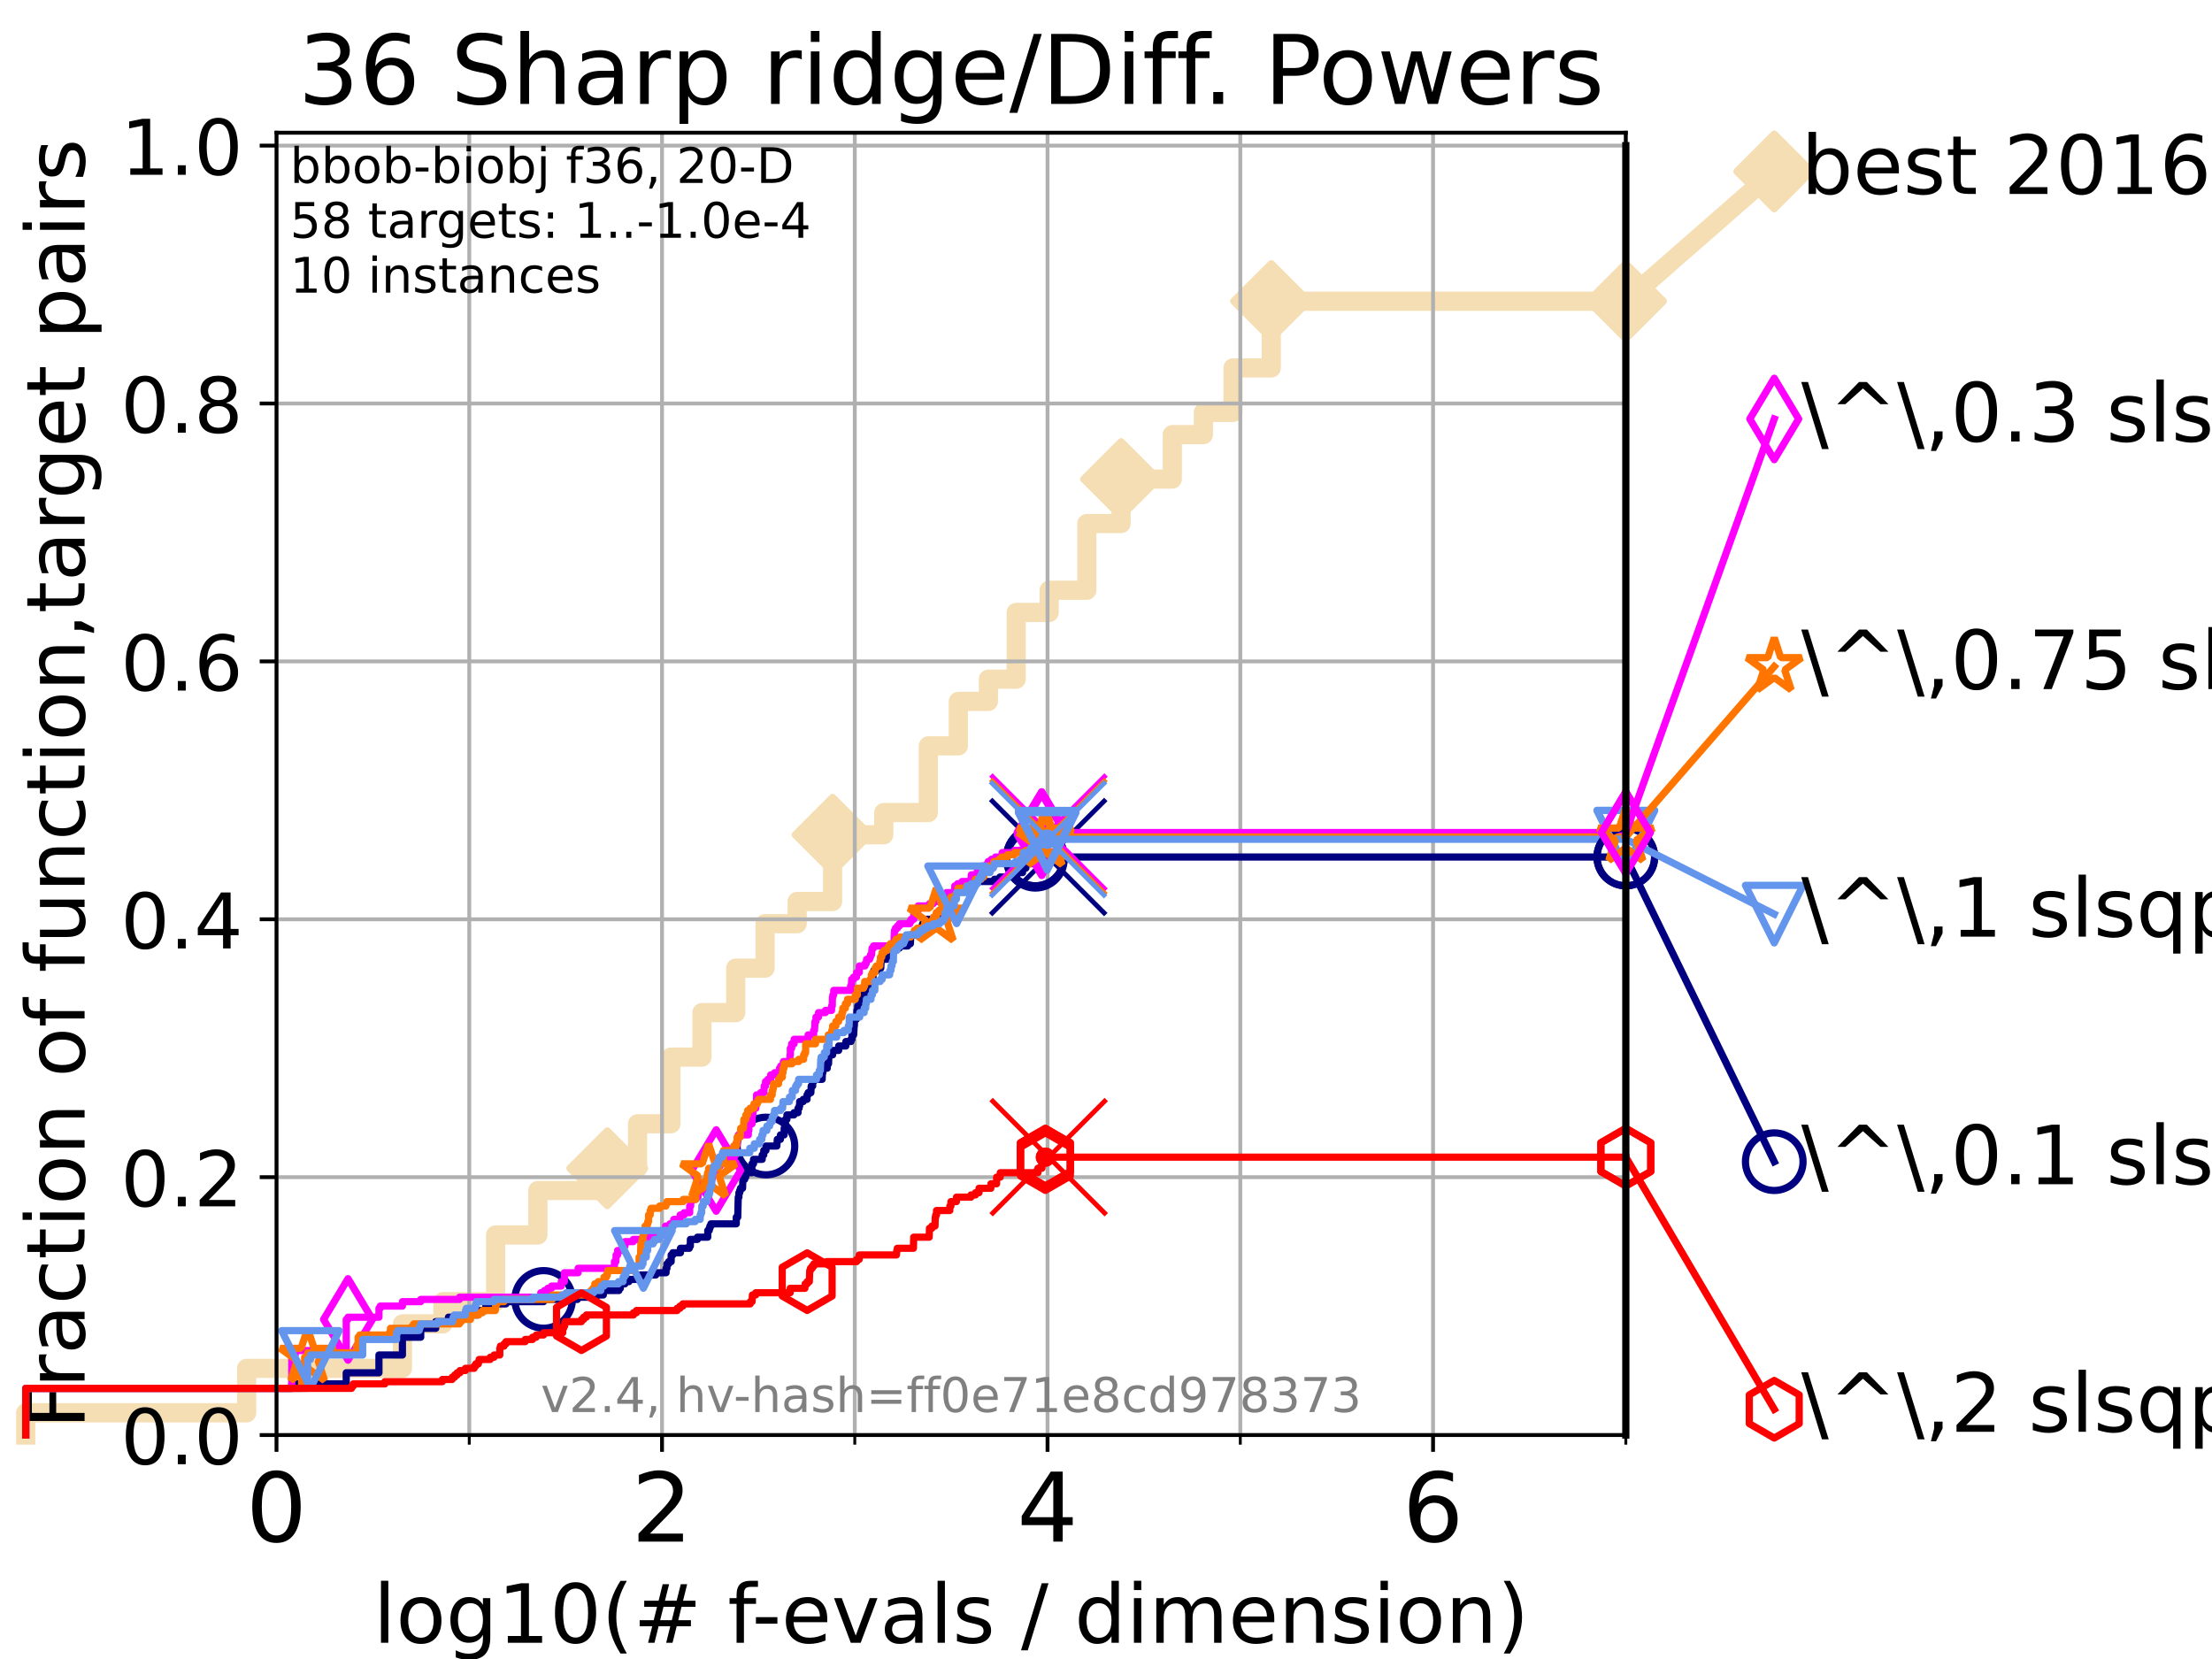 <?xml version="1.0" encoding="utf-8" standalone="no"?>
<!DOCTYPE svg PUBLIC "-//W3C//DTD SVG 1.1//EN"
  "http://www.w3.org/Graphics/SVG/1.1/DTD/svg11.dtd">
<!-- Created with matplotlib (https://matplotlib.org/) -->
<svg height="345.6pt" version="1.1" viewBox="0 0 460.8 345.6" width="460.8pt" xmlns="http://www.w3.org/2000/svg" xmlns:xlink="http://www.w3.org/1999/xlink">
 <defs>
  <style type="text/css">*{stroke-linecap:butt;stroke-linejoin:round;}</style>
 </defs>
 <g id="figure_1">
  <g id="patch_1">
   <path d="M 0 345.6 
L 460.8 345.6 
L 460.8 0 
L 0 0 
z
" style="fill:#ffffff;"/>
  </g>
  <g id="axes_1">
   <g id="patch_2">
    <path d="M 57.6 298.944 
L 338.688 298.944 
L 338.688 27.648 
L 57.6 27.648 
z
" style="fill:#ffffff;"/>
   </g>
   <g id="line2d_1">
    <path d="M 5.357 298.944 
L 5.357 294.313 
L 51.38 294.313 
L 51.38 285.05 
L 83.83 285.05 
L 83.83 275.788 
L 92.267 275.788 
L 92.267 271.157 
L 103.246 271.157 
L 103.246 257.263 
L 112.052 257.263 
L 112.052 248.001 
L 126.507 248.001 
L 126.507 243.37 
L 132.812 243.37 
L 132.812 234.107 
L 139.762 234.107 
L 139.762 220.214 
L 146.227 220.214 
L 146.227 210.951 
L 153.265 210.951 
L 153.265 201.689 
L 159.378 201.689 
L 159.378 192.426 
L 166.064 192.426 
L 166.064 187.795 
L 173.441 187.795 
L 173.441 173.901 
L 184.108 173.901 
L 184.108 169.27 
L 193.392 169.27 
L 193.392 155.377 
L 199.643 155.377 
L 199.643 146.114 
L 205.901 146.114 
L 205.901 141.483 
L 211.696 141.483 
L 211.696 127.589 
L 218.559 127.589 
L 218.559 122.958 
L 226.403 122.958 
L 226.403 109.065 
L 233.542 109.065 
L 233.542 99.802 
L 244.211 99.802 
L 244.211 90.54 
L 250.69 90.54 
L 250.69 85.909 
L 256.86 85.909 
L 256.86 76.646 
L 264.824 76.646 
L 264.824 62.753 
L 338.688 62.753 
" style="fill:none;stroke:#f5deb3;stroke-linecap:square;stroke-width:4;"/>
   </g>
   <g id="line2d_2">
    <defs>
     <path d="M 0 7.778 
L 7.778 0 
L 0 -7.778 
L -7.778 0 
z
" id="mcc78b265ee" style="stroke:#f5deb3;stroke-linejoin:miter;stroke-width:1.5;"/>
    </defs>
    <g>
     <use style="fill:#f5deb3;stroke:#f5deb3;stroke-linejoin:miter;stroke-width:1.5;" x="126.507" xlink:href="#mcc78b265ee" y="243.37"/>
     <use style="fill:#f5deb3;stroke:#f5deb3;stroke-linejoin:miter;stroke-width:1.5;" x="173.441" xlink:href="#mcc78b265ee" y="173.901"/>
     <use style="fill:#f5deb3;stroke:#f5deb3;stroke-linejoin:miter;stroke-width:1.5;" x="233.542" xlink:href="#mcc78b265ee" y="99.802"/>
     <use style="fill:#f5deb3;stroke:#f5deb3;stroke-linejoin:miter;stroke-width:1.5;" x="264.824" xlink:href="#mcc78b265ee" y="62.753"/>
     <use style="fill:#f5deb3;stroke:#f5deb3;stroke-linejoin:miter;stroke-width:1.5;" x="264.824" xlink:href="#mcc78b265ee" y="62.753"/>
     <use style="fill:#f5deb3;stroke:#f5deb3;stroke-linejoin:miter;stroke-width:1.5;" x="338.688" xlink:href="#mcc78b265ee" y="62.753"/>
    </g>
   </g>
   <g id="line2d_3">
    <path style="fill:none;stroke:#f5deb3;stroke-linecap:square;stroke-width:4;"/>
    <g/>
   </g>
   <g id="line2d_4">
    <path d="M 338.688 62.753 
L 369.608 35.706 
" style="fill:none;stroke:#f5deb3;stroke-linecap:square;stroke-width:4;"/>
    <g>
     <use style="fill:#f5deb3;stroke:#f5deb3;stroke-linejoin:miter;stroke-width:1.5;" x="338.688" xlink:href="#mcc78b265ee" y="62.753"/>
     <use style="fill:#f5deb3;stroke:#f5deb3;stroke-linejoin:miter;stroke-width:1.5;" x="369.608" xlink:href="#mcc78b265ee" y="35.706"/>
    </g>
   </g>
   <g id="matplotlib.axis_1">
    <g id="xtick_1">
     <g id="line2d_5">
      <path clip-path="url(#pd24ca32cad)" d="M 57.6 298.944 
L 57.6 27.648 
" style="fill:none;stroke:#b0b0b0;stroke-linecap:square;stroke-width:0.8;"/>
     </g>
     <g id="line2d_6">
      <defs>
       <path d="M 0 0 
L 0 3.5 
" id="m1ef6927132" style="stroke:#000000;stroke-width:0.8;"/>
      </defs>
      <g>
       <use style="stroke:#000000;stroke-width:0.8;" x="57.6" xlink:href="#m1ef6927132" y="298.944"/>
      </g>
     </g>
     <g id="text_1">
      <!-- 0 -->
      <g transform="translate(51.237 321.141)scale(0.2 -0.2)">
       <defs>
        <path d="M 31.781 66.406 
Q 24.172 66.406 20.328 58.906 
Q 16.5 51.422 16.5 36.375 
Q 16.5 21.391 20.328 13.891 
Q 24.172 6.391 31.781 6.391 
Q 39.453 6.391 43.281 13.891 
Q 47.125 21.391 47.125 36.375 
Q 47.125 51.422 43.281 58.906 
Q 39.453 66.406 31.781 66.406 
z
M 31.781 74.219 
Q 44.047 74.219 50.516 64.516 
Q 56.984 54.828 56.984 36.375 
Q 56.984 17.969 50.516 8.266 
Q 44.047 -1.422 31.781 -1.422 
Q 19.531 -1.422 13.062 8.266 
Q 6.594 17.969 6.594 36.375 
Q 6.594 54.828 13.062 64.516 
Q 19.531 74.219 31.781 74.219 
z
" id="DejaVuSans-48"/>
       </defs>
       <use xlink:href="#DejaVuSans-48"/>
      </g>
     </g>
    </g>
    <g id="xtick_2">
     <g id="line2d_7">
      <path clip-path="url(#pd24ca32cad)" d="M 137.911 298.944 
L 137.911 27.648 
" style="fill:none;stroke:#b0b0b0;stroke-linecap:square;stroke-width:0.8;"/>
     </g>
     <g id="line2d_8">
      <g>
       <use style="stroke:#000000;stroke-width:0.8;" x="137.911" xlink:href="#m1ef6927132" y="298.944"/>
      </g>
     </g>
     <g id="text_2">
      <!-- 2 -->
      <g transform="translate(131.548 321.141)scale(0.2 -0.2)">
       <defs>
        <path d="M 19.188 8.297 
L 53.609 8.297 
L 53.609 0 
L 7.328 0 
L 7.328 8.297 
Q 12.938 14.109 22.625 23.891 
Q 32.328 33.688 34.812 36.531 
Q 39.547 41.844 41.422 45.531 
Q 43.312 49.219 43.312 52.781 
Q 43.312 58.594 39.234 62.25 
Q 35.156 65.922 28.609 65.922 
Q 23.969 65.922 18.812 64.312 
Q 13.672 62.703 7.812 59.422 
L 7.812 69.391 
Q 13.766 71.781 18.938 73 
Q 24.125 74.219 28.422 74.219 
Q 39.75 74.219 46.484 68.547 
Q 53.219 62.891 53.219 53.422 
Q 53.219 48.922 51.531 44.891 
Q 49.859 40.875 45.406 35.406 
Q 44.188 33.984 37.641 27.219 
Q 31.109 20.453 19.188 8.297 
z
" id="DejaVuSans-50"/>
       </defs>
       <use xlink:href="#DejaVuSans-50"/>
      </g>
     </g>
    </g>
    <g id="xtick_3">
     <g id="line2d_9">
      <path clip-path="url(#pd24ca32cad)" d="M 218.222 298.944 
L 218.222 27.648 
" style="fill:none;stroke:#b0b0b0;stroke-linecap:square;stroke-width:0.8;"/>
     </g>
     <g id="line2d_10">
      <g>
       <use style="stroke:#000000;stroke-width:0.8;" x="218.222" xlink:href="#m1ef6927132" y="298.944"/>
      </g>
     </g>
     <g id="text_3">
      <!-- 4 -->
      <g transform="translate(211.859 321.141)scale(0.2 -0.2)">
       <defs>
        <path d="M 37.797 64.312 
L 12.891 25.391 
L 37.797 25.391 
z
M 35.203 72.906 
L 47.609 72.906 
L 47.609 25.391 
L 58.016 25.391 
L 58.016 17.188 
L 47.609 17.188 
L 47.609 0 
L 37.797 0 
L 37.797 17.188 
L 4.891 17.188 
L 4.891 26.703 
z
" id="DejaVuSans-52"/>
       </defs>
       <use xlink:href="#DejaVuSans-52"/>
      </g>
     </g>
    </g>
    <g id="xtick_4">
     <g id="line2d_11">
      <path clip-path="url(#pd24ca32cad)" d="M 298.533 298.944 
L 298.533 27.648 
" style="fill:none;stroke:#b0b0b0;stroke-linecap:square;stroke-width:0.8;"/>
     </g>
     <g id="line2d_12">
      <g>
       <use style="stroke:#000000;stroke-width:0.8;" x="298.533" xlink:href="#m1ef6927132" y="298.944"/>
      </g>
     </g>
     <g id="text_4">
      <!-- 6 -->
      <g transform="translate(292.17 321.141)scale(0.2 -0.2)">
       <defs>
        <path d="M 33.016 40.375 
Q 26.375 40.375 22.484 35.828 
Q 18.609 31.297 18.609 23.391 
Q 18.609 15.531 22.484 10.953 
Q 26.375 6.391 33.016 6.391 
Q 39.656 6.391 43.531 10.953 
Q 47.406 15.531 47.406 23.391 
Q 47.406 31.297 43.531 35.828 
Q 39.656 40.375 33.016 40.375 
z
M 52.594 71.297 
L 52.594 62.312 
Q 48.875 64.062 45.094 64.984 
Q 41.312 65.922 37.594 65.922 
Q 27.828 65.922 22.672 59.328 
Q 17.531 52.734 16.797 39.406 
Q 19.672 43.656 24.016 45.922 
Q 28.375 48.188 33.594 48.188 
Q 44.578 48.188 50.953 41.516 
Q 57.328 34.859 57.328 23.391 
Q 57.328 12.156 50.688 5.359 
Q 44.047 -1.422 33.016 -1.422 
Q 20.359 -1.422 13.672 8.266 
Q 6.984 17.969 6.984 36.375 
Q 6.984 53.656 15.188 63.938 
Q 23.391 74.219 37.203 74.219 
Q 40.922 74.219 44.703 73.484 
Q 48.484 72.75 52.594 71.297 
z
" id="DejaVuSans-54"/>
       </defs>
       <use xlink:href="#DejaVuSans-54"/>
      </g>
     </g>
    </g>
    <g id="xtick_5">
     <g id="line2d_13">
      <path clip-path="url(#pd24ca32cad)" d="M 97.755 298.944 
L 97.755 27.648 
" style="fill:none;stroke:#b0b0b0;stroke-linecap:square;stroke-width:0.8;"/>
     </g>
     <g id="line2d_14">
      <defs>
       <path d="M 0 0 
L 0 2 
" id="md6840012c6" style="stroke:#000000;stroke-width:0.6;"/>
      </defs>
      <g>
       <use style="stroke:#000000;stroke-width:0.6;" x="97.755" xlink:href="#md6840012c6" y="298.944"/>
      </g>
     </g>
    </g>
    <g id="xtick_6">
     <g id="line2d_15">
      <path clip-path="url(#pd24ca32cad)" d="M 178.066 298.944 
L 178.066 27.648 
" style="fill:none;stroke:#b0b0b0;stroke-linecap:square;stroke-width:0.8;"/>
     </g>
     <g id="line2d_16">
      <g>
       <use style="stroke:#000000;stroke-width:0.6;" x="178.066" xlink:href="#md6840012c6" y="298.944"/>
      </g>
     </g>
    </g>
    <g id="xtick_7">
     <g id="line2d_17">
      <path clip-path="url(#pd24ca32cad)" d="M 258.377 298.944 
L 258.377 27.648 
" style="fill:none;stroke:#b0b0b0;stroke-linecap:square;stroke-width:0.8;"/>
     </g>
     <g id="line2d_18">
      <g>
       <use style="stroke:#000000;stroke-width:0.6;" x="258.377" xlink:href="#md6840012c6" y="298.944"/>
      </g>
     </g>
    </g>
    <g id="xtick_8">
     <g id="line2d_19">
      <path clip-path="url(#pd24ca32cad)" d="M 338.688 298.944 
L 338.688 27.648 
" style="fill:none;stroke:#b0b0b0;stroke-linecap:square;stroke-width:0.8;"/>
     </g>
     <g id="line2d_20">
      <g>
       <use style="stroke:#000000;stroke-width:0.6;" x="338.688" xlink:href="#md6840012c6" y="298.944"/>
      </g>
     </g>
    </g>
    <g id="text_5">
     <!-- log10(# f-evals / dimension) -->
     <g transform="translate(77.764 342.218)scale(0.17 -0.17)">
      <defs>
       <path d="M 9.422 75.984 
L 18.406 75.984 
L 18.406 0 
L 9.422 0 
z
" id="DejaVuSans-108"/>
       <path d="M 30.609 48.391 
Q 23.391 48.391 19.188 42.75 
Q 14.984 37.109 14.984 27.297 
Q 14.984 17.484 19.156 11.844 
Q 23.344 6.203 30.609 6.203 
Q 37.797 6.203 41.984 11.859 
Q 46.188 17.531 46.188 27.297 
Q 46.188 37.016 41.984 42.703 
Q 37.797 48.391 30.609 48.391 
z
M 30.609 56 
Q 42.328 56 49.016 48.375 
Q 55.719 40.766 55.719 27.297 
Q 55.719 13.875 49.016 6.219 
Q 42.328 -1.422 30.609 -1.422 
Q 18.844 -1.422 12.172 6.219 
Q 5.516 13.875 5.516 27.297 
Q 5.516 40.766 12.172 48.375 
Q 18.844 56 30.609 56 
z
" id="DejaVuSans-111"/>
       <path d="M 45.406 27.984 
Q 45.406 37.75 41.375 43.109 
Q 37.359 48.484 30.078 48.484 
Q 22.859 48.484 18.828 43.109 
Q 14.797 37.75 14.797 27.984 
Q 14.797 18.266 18.828 12.891 
Q 22.859 7.516 30.078 7.516 
Q 37.359 7.516 41.375 12.891 
Q 45.406 18.266 45.406 27.984 
z
M 54.391 6.781 
Q 54.391 -7.172 48.188 -13.984 
Q 42 -20.797 29.203 -20.797 
Q 24.469 -20.797 20.266 -20.094 
Q 16.062 -19.391 12.109 -17.922 
L 12.109 -9.188 
Q 16.062 -11.328 19.922 -12.344 
Q 23.781 -13.375 27.781 -13.375 
Q 36.625 -13.375 41.016 -8.766 
Q 45.406 -4.156 45.406 5.172 
L 45.406 9.625 
Q 42.625 4.781 38.281 2.391 
Q 33.938 0 27.875 0 
Q 17.828 0 11.672 7.656 
Q 5.516 15.328 5.516 27.984 
Q 5.516 40.672 11.672 48.328 
Q 17.828 56 27.875 56 
Q 33.938 56 38.281 53.609 
Q 42.625 51.219 45.406 46.391 
L 45.406 54.688 
L 54.391 54.688 
z
" id="DejaVuSans-103"/>
       <path d="M 12.406 8.297 
L 28.516 8.297 
L 28.516 63.922 
L 10.984 60.406 
L 10.984 69.391 
L 28.422 72.906 
L 38.281 72.906 
L 38.281 8.297 
L 54.391 8.297 
L 54.391 0 
L 12.406 0 
z
" id="DejaVuSans-49"/>
       <path d="M 31 75.875 
Q 24.469 64.656 21.281 53.656 
Q 18.109 42.672 18.109 31.391 
Q 18.109 20.125 21.312 9.062 
Q 24.516 -2 31 -13.188 
L 23.188 -13.188 
Q 15.875 -1.703 12.234 9.375 
Q 8.594 20.453 8.594 31.391 
Q 8.594 42.281 12.203 53.312 
Q 15.828 64.359 23.188 75.875 
z
" id="DejaVuSans-40"/>
       <path d="M 51.125 44 
L 36.922 44 
L 32.812 27.688 
L 47.125 27.688 
z
M 43.797 71.781 
L 38.719 51.516 
L 52.984 51.516 
L 58.109 71.781 
L 65.922 71.781 
L 60.891 51.516 
L 76.125 51.516 
L 76.125 44 
L 58.984 44 
L 54.984 27.688 
L 70.516 27.688 
L 70.516 20.219 
L 53.078 20.219 
L 48 0 
L 40.188 0 
L 45.219 20.219 
L 30.906 20.219 
L 25.875 0 
L 18.016 0 
L 23.094 20.219 
L 7.719 20.219 
L 7.719 27.688 
L 24.906 27.688 
L 29 44 
L 13.281 44 
L 13.281 51.516 
L 30.906 51.516 
L 35.891 71.781 
z
" id="DejaVuSans-35"/>
       <path id="DejaVuSans-32"/>
       <path d="M 37.109 75.984 
L 37.109 68.5 
L 28.516 68.5 
Q 23.688 68.5 21.797 66.547 
Q 19.922 64.594 19.922 59.516 
L 19.922 54.688 
L 34.719 54.688 
L 34.719 47.703 
L 19.922 47.703 
L 19.922 0 
L 10.891 0 
L 10.891 47.703 
L 2.297 47.703 
L 2.297 54.688 
L 10.891 54.688 
L 10.891 58.5 
Q 10.891 67.625 15.141 71.797 
Q 19.391 75.984 28.609 75.984 
z
" id="DejaVuSans-102"/>
       <path d="M 4.891 31.391 
L 31.203 31.391 
L 31.203 23.391 
L 4.891 23.391 
z
" id="DejaVuSans-45"/>
       <path d="M 56.203 29.594 
L 56.203 25.203 
L 14.891 25.203 
Q 15.484 15.922 20.484 11.062 
Q 25.484 6.203 34.422 6.203 
Q 39.594 6.203 44.453 7.469 
Q 49.312 8.734 54.109 11.281 
L 54.109 2.781 
Q 49.266 0.734 44.188 -0.344 
Q 39.109 -1.422 33.891 -1.422 
Q 20.797 -1.422 13.156 6.188 
Q 5.516 13.812 5.516 26.812 
Q 5.516 40.234 12.766 48.109 
Q 20.016 56 32.328 56 
Q 43.359 56 49.781 48.891 
Q 56.203 41.797 56.203 29.594 
z
M 47.219 32.234 
Q 47.125 39.594 43.094 43.984 
Q 39.062 48.391 32.422 48.391 
Q 24.906 48.391 20.391 44.141 
Q 15.875 39.891 15.188 32.172 
z
" id="DejaVuSans-101"/>
       <path d="M 2.984 54.688 
L 12.5 54.688 
L 29.594 8.797 
L 46.688 54.688 
L 56.203 54.688 
L 35.688 0 
L 23.484 0 
z
" id="DejaVuSans-118"/>
       <path d="M 34.281 27.484 
Q 23.391 27.484 19.188 25 
Q 14.984 22.516 14.984 16.5 
Q 14.984 11.719 18.141 8.906 
Q 21.297 6.109 26.703 6.109 
Q 34.188 6.109 38.703 11.406 
Q 43.219 16.703 43.219 25.484 
L 43.219 27.484 
z
M 52.203 31.203 
L 52.203 0 
L 43.219 0 
L 43.219 8.297 
Q 40.141 3.328 35.547 0.953 
Q 30.953 -1.422 24.312 -1.422 
Q 15.922 -1.422 10.953 3.297 
Q 6 8.016 6 15.922 
Q 6 25.141 12.172 29.828 
Q 18.359 34.516 30.609 34.516 
L 43.219 34.516 
L 43.219 35.406 
Q 43.219 41.609 39.141 45 
Q 35.062 48.391 27.688 48.391 
Q 23 48.391 18.547 47.266 
Q 14.109 46.141 10.016 43.891 
L 10.016 52.203 
Q 14.938 54.109 19.578 55.047 
Q 24.219 56 28.609 56 
Q 40.484 56 46.344 49.844 
Q 52.203 43.703 52.203 31.203 
z
" id="DejaVuSans-97"/>
       <path d="M 44.281 53.078 
L 44.281 44.578 
Q 40.484 46.531 36.375 47.5 
Q 32.281 48.484 27.875 48.484 
Q 21.188 48.484 17.844 46.438 
Q 14.5 44.391 14.5 40.281 
Q 14.5 37.156 16.891 35.375 
Q 19.281 33.594 26.516 31.984 
L 29.594 31.297 
Q 39.156 29.25 43.188 25.516 
Q 47.219 21.781 47.219 15.094 
Q 47.219 7.469 41.188 3.016 
Q 35.156 -1.422 24.609 -1.422 
Q 20.219 -1.422 15.453 -0.562 
Q 10.688 0.297 5.422 2 
L 5.422 11.281 
Q 10.406 8.688 15.234 7.391 
Q 20.062 6.109 24.812 6.109 
Q 31.156 6.109 34.562 8.281 
Q 37.984 10.453 37.984 14.406 
Q 37.984 18.062 35.516 20.016 
Q 33.062 21.969 24.703 23.781 
L 21.578 24.516 
Q 13.234 26.266 9.516 29.906 
Q 5.812 33.547 5.812 39.891 
Q 5.812 47.609 11.281 51.797 
Q 16.75 56 26.812 56 
Q 31.781 56 36.172 55.266 
Q 40.578 54.547 44.281 53.078 
z
" id="DejaVuSans-115"/>
       <path d="M 25.391 72.906 
L 33.688 72.906 
L 8.297 -9.281 
L 0 -9.281 
z
" id="DejaVuSans-47"/>
       <path d="M 45.406 46.391 
L 45.406 75.984 
L 54.391 75.984 
L 54.391 0 
L 45.406 0 
L 45.406 8.203 
Q 42.578 3.328 38.25 0.953 
Q 33.938 -1.422 27.875 -1.422 
Q 17.969 -1.422 11.734 6.484 
Q 5.516 14.406 5.516 27.297 
Q 5.516 40.188 11.734 48.094 
Q 17.969 56 27.875 56 
Q 33.938 56 38.25 53.625 
Q 42.578 51.266 45.406 46.391 
z
M 14.797 27.297 
Q 14.797 17.391 18.875 11.75 
Q 22.953 6.109 30.078 6.109 
Q 37.203 6.109 41.297 11.75 
Q 45.406 17.391 45.406 27.297 
Q 45.406 37.203 41.297 42.844 
Q 37.203 48.484 30.078 48.484 
Q 22.953 48.484 18.875 42.844 
Q 14.797 37.203 14.797 27.297 
z
" id="DejaVuSans-100"/>
       <path d="M 9.422 54.688 
L 18.406 54.688 
L 18.406 0 
L 9.422 0 
z
M 9.422 75.984 
L 18.406 75.984 
L 18.406 64.594 
L 9.422 64.594 
z
" id="DejaVuSans-105"/>
       <path d="M 52 44.188 
Q 55.375 50.25 60.062 53.125 
Q 64.75 56 71.094 56 
Q 79.641 56 84.281 50.016 
Q 88.922 44.047 88.922 33.016 
L 88.922 0 
L 79.891 0 
L 79.891 32.719 
Q 79.891 40.578 77.094 44.375 
Q 74.312 48.188 68.609 48.188 
Q 61.625 48.188 57.562 43.547 
Q 53.516 38.922 53.516 30.906 
L 53.516 0 
L 44.484 0 
L 44.484 32.719 
Q 44.484 40.625 41.703 44.406 
Q 38.922 48.188 33.109 48.188 
Q 26.219 48.188 22.156 43.531 
Q 18.109 38.875 18.109 30.906 
L 18.109 0 
L 9.078 0 
L 9.078 54.688 
L 18.109 54.688 
L 18.109 46.188 
Q 21.188 51.219 25.484 53.609 
Q 29.781 56 35.688 56 
Q 41.656 56 45.828 52.969 
Q 50 49.953 52 44.188 
z
" id="DejaVuSans-109"/>
       <path d="M 54.891 33.016 
L 54.891 0 
L 45.906 0 
L 45.906 32.719 
Q 45.906 40.484 42.875 44.328 
Q 39.844 48.188 33.797 48.188 
Q 26.516 48.188 22.312 43.547 
Q 18.109 38.922 18.109 30.906 
L 18.109 0 
L 9.078 0 
L 9.078 54.688 
L 18.109 54.688 
L 18.109 46.188 
Q 21.344 51.125 25.703 53.562 
Q 30.078 56 35.797 56 
Q 45.219 56 50.047 50.172 
Q 54.891 44.344 54.891 33.016 
z
" id="DejaVuSans-110"/>
       <path d="M 8.016 75.875 
L 15.828 75.875 
Q 23.141 64.359 26.781 53.312 
Q 30.422 42.281 30.422 31.391 
Q 30.422 20.453 26.781 9.375 
Q 23.141 -1.703 15.828 -13.188 
L 8.016 -13.188 
Q 14.5 -2 17.703 9.062 
Q 20.906 20.125 20.906 31.391 
Q 20.906 42.672 17.703 53.656 
Q 14.5 64.656 8.016 75.875 
z
" id="DejaVuSans-41"/>
      </defs>
      <use xlink:href="#DejaVuSans-108"/>
      <use x="27.783" xlink:href="#DejaVuSans-111"/>
      <use x="88.965" xlink:href="#DejaVuSans-103"/>
      <use x="152.441" xlink:href="#DejaVuSans-49"/>
      <use x="216.064" xlink:href="#DejaVuSans-48"/>
      <use x="279.688" xlink:href="#DejaVuSans-40"/>
      <use x="318.701" xlink:href="#DejaVuSans-35"/>
      <use x="402.49" xlink:href="#DejaVuSans-32"/>
      <use x="434.277" xlink:href="#DejaVuSans-102"/>
      <use x="463.982" xlink:href="#DejaVuSans-45"/>
      <use x="500.066" xlink:href="#DejaVuSans-101"/>
      <use x="561.59" xlink:href="#DejaVuSans-118"/>
      <use x="620.77" xlink:href="#DejaVuSans-97"/>
      <use x="682.049" xlink:href="#DejaVuSans-108"/>
      <use x="709.832" xlink:href="#DejaVuSans-115"/>
      <use x="761.932" xlink:href="#DejaVuSans-32"/>
      <use x="793.719" xlink:href="#DejaVuSans-47"/>
      <use x="827.41" xlink:href="#DejaVuSans-32"/>
      <use x="859.197" xlink:href="#DejaVuSans-100"/>
      <use x="922.674" xlink:href="#DejaVuSans-105"/>
      <use x="950.457" xlink:href="#DejaVuSans-109"/>
      <use x="1047.869" xlink:href="#DejaVuSans-101"/>
      <use x="1109.393" xlink:href="#DejaVuSans-110"/>
      <use x="1172.771" xlink:href="#DejaVuSans-115"/>
      <use x="1224.871" xlink:href="#DejaVuSans-105"/>
      <use x="1252.654" xlink:href="#DejaVuSans-111"/>
      <use x="1313.836" xlink:href="#DejaVuSans-110"/>
      <use x="1377.215" xlink:href="#DejaVuSans-41"/>
     </g>
    </g>
   </g>
   <g id="matplotlib.axis_2">
    <g id="ytick_1">
     <g id="line2d_21">
      <path clip-path="url(#pd24ca32cad)" d="M 57.6 298.944 
L 338.688 298.944 
" style="fill:none;stroke:#b0b0b0;stroke-linecap:square;stroke-width:0.8;"/>
     </g>
     <g id="line2d_22">
      <defs>
       <path d="M 0 0 
L -3.5 0 
" id="m86661d726c" style="stroke:#000000;stroke-width:0.8;"/>
      </defs>
      <g>
       <use style="stroke:#000000;stroke-width:0.8;" x="57.6" xlink:href="#m86661d726c" y="298.944"/>
      </g>
     </g>
     <g id="text_6">
      <!-- 0.0 -->
      <g transform="translate(25.155 305.023)scale(0.16 -0.16)">
       <defs>
        <path d="M 10.688 12.406 
L 21 12.406 
L 21 0 
L 10.688 0 
z
" id="DejaVuSans-46"/>
       </defs>
       <use xlink:href="#DejaVuSans-48"/>
       <use x="63.623" xlink:href="#DejaVuSans-46"/>
       <use x="95.41" xlink:href="#DejaVuSans-48"/>
      </g>
     </g>
    </g>
    <g id="ytick_2">
     <g id="line2d_23">
      <path clip-path="url(#pd24ca32cad)" d="M 57.6 245.222 
L 338.688 245.222 
" style="fill:none;stroke:#b0b0b0;stroke-linecap:square;stroke-width:0.8;"/>
     </g>
     <g id="line2d_24">
      <g>
       <use style="stroke:#000000;stroke-width:0.8;" x="57.6" xlink:href="#m86661d726c" y="245.222"/>
      </g>
     </g>
     <g id="text_7">
      <!-- 0.2 -->
      <g transform="translate(25.155 251.301)scale(0.16 -0.16)">
       <use xlink:href="#DejaVuSans-48"/>
       <use x="63.623" xlink:href="#DejaVuSans-46"/>
       <use x="95.41" xlink:href="#DejaVuSans-50"/>
      </g>
     </g>
    </g>
    <g id="ytick_3">
     <g id="line2d_25">
      <path clip-path="url(#pd24ca32cad)" d="M 57.6 191.5 
L 338.688 191.5 
" style="fill:none;stroke:#b0b0b0;stroke-linecap:square;stroke-width:0.8;"/>
     </g>
     <g id="line2d_26">
      <g>
       <use style="stroke:#000000;stroke-width:0.8;" x="57.6" xlink:href="#m86661d726c" y="191.5"/>
      </g>
     </g>
     <g id="text_8">
      <!-- 0.4 -->
      <g transform="translate(25.155 197.579)scale(0.16 -0.16)">
       <use xlink:href="#DejaVuSans-48"/>
       <use x="63.623" xlink:href="#DejaVuSans-46"/>
       <use x="95.41" xlink:href="#DejaVuSans-52"/>
      </g>
     </g>
    </g>
    <g id="ytick_4">
     <g id="line2d_27">
      <path clip-path="url(#pd24ca32cad)" d="M 57.6 137.778 
L 338.688 137.778 
" style="fill:none;stroke:#b0b0b0;stroke-linecap:square;stroke-width:0.8;"/>
     </g>
     <g id="line2d_28">
      <g>
       <use style="stroke:#000000;stroke-width:0.8;" x="57.6" xlink:href="#m86661d726c" y="137.778"/>
      </g>
     </g>
     <g id="text_9">
      <!-- 0.6 -->
      <g transform="translate(25.155 143.857)scale(0.16 -0.16)">
       <use xlink:href="#DejaVuSans-48"/>
       <use x="63.623" xlink:href="#DejaVuSans-46"/>
       <use x="95.41" xlink:href="#DejaVuSans-54"/>
      </g>
     </g>
    </g>
    <g id="ytick_5">
     <g id="line2d_29">
      <path clip-path="url(#pd24ca32cad)" d="M 57.6 84.056 
L 338.688 84.056 
" style="fill:none;stroke:#b0b0b0;stroke-linecap:square;stroke-width:0.8;"/>
     </g>
     <g id="line2d_30">
      <g>
       <use style="stroke:#000000;stroke-width:0.8;" x="57.6" xlink:href="#m86661d726c" y="84.056"/>
      </g>
     </g>
     <g id="text_10">
      <!-- 0.8 -->
      <g transform="translate(25.155 90.135)scale(0.16 -0.16)">
       <defs>
        <path d="M 31.781 34.625 
Q 24.75 34.625 20.719 30.859 
Q 16.703 27.094 16.703 20.516 
Q 16.703 13.922 20.719 10.156 
Q 24.75 6.391 31.781 6.391 
Q 38.812 6.391 42.859 10.172 
Q 46.922 13.969 46.922 20.516 
Q 46.922 27.094 42.891 30.859 
Q 38.875 34.625 31.781 34.625 
z
M 21.922 38.812 
Q 15.578 40.375 12.031 44.719 
Q 8.5 49.078 8.5 55.328 
Q 8.5 64.062 14.719 69.141 
Q 20.953 74.219 31.781 74.219 
Q 42.672 74.219 48.875 69.141 
Q 55.078 64.062 55.078 55.328 
Q 55.078 49.078 51.531 44.719 
Q 48 40.375 41.703 38.812 
Q 48.828 37.156 52.797 32.312 
Q 56.781 27.484 56.781 20.516 
Q 56.781 9.906 50.312 4.234 
Q 43.844 -1.422 31.781 -1.422 
Q 19.734 -1.422 13.25 4.234 
Q 6.781 9.906 6.781 20.516 
Q 6.781 27.484 10.781 32.312 
Q 14.797 37.156 21.922 38.812 
z
M 18.312 54.391 
Q 18.312 48.734 21.844 45.562 
Q 25.391 42.391 31.781 42.391 
Q 38.141 42.391 41.719 45.562 
Q 45.312 48.734 45.312 54.391 
Q 45.312 60.062 41.719 63.234 
Q 38.141 66.406 31.781 66.406 
Q 25.391 66.406 21.844 63.234 
Q 18.312 60.062 18.312 54.391 
z
" id="DejaVuSans-56"/>
       </defs>
       <use xlink:href="#DejaVuSans-48"/>
       <use x="63.623" xlink:href="#DejaVuSans-46"/>
       <use x="95.41" xlink:href="#DejaVuSans-56"/>
      </g>
     </g>
    </g>
    <g id="ytick_6">
     <g id="line2d_31">
      <path clip-path="url(#pd24ca32cad)" d="M 57.6 30.334 
L 338.688 30.334 
" style="fill:none;stroke:#b0b0b0;stroke-linecap:square;stroke-width:0.8;"/>
     </g>
     <g id="line2d_32">
      <g>
       <use style="stroke:#000000;stroke-width:0.8;" x="57.6" xlink:href="#m86661d726c" y="30.334"/>
      </g>
     </g>
     <g id="text_11">
      <!-- 1.0 -->
      <g transform="translate(25.155 36.413)scale(0.16 -0.16)">
       <use xlink:href="#DejaVuSans-49"/>
       <use x="63.623" xlink:href="#DejaVuSans-46"/>
       <use x="95.41" xlink:href="#DejaVuSans-48"/>
      </g>
     </g>
    </g>
    <g id="text_12">
     <!-- Fraction of function,target pairs -->
     <g transform="translate(17.62 297.681)rotate(-90)scale(0.17 -0.17)">
      <defs>
       <path d="M 9.812 72.906 
L 51.703 72.906 
L 51.703 64.594 
L 19.672 64.594 
L 19.672 43.109 
L 48.578 43.109 
L 48.578 34.812 
L 19.672 34.812 
L 19.672 0 
L 9.812 0 
z
" id="DejaVuSans-70"/>
       <path d="M 41.109 46.297 
Q 39.594 47.172 37.812 47.578 
Q 36.031 48 33.891 48 
Q 26.266 48 22.188 43.047 
Q 18.109 38.094 18.109 28.812 
L 18.109 0 
L 9.078 0 
L 9.078 54.688 
L 18.109 54.688 
L 18.109 46.188 
Q 20.953 51.172 25.484 53.578 
Q 30.031 56 36.531 56 
Q 37.453 56 38.578 55.875 
Q 39.703 55.766 41.062 55.516 
z
" id="DejaVuSans-114"/>
       <path d="M 48.781 52.594 
L 48.781 44.188 
Q 44.969 46.297 41.141 47.344 
Q 37.312 48.391 33.406 48.391 
Q 24.656 48.391 19.812 42.844 
Q 14.984 37.312 14.984 27.297 
Q 14.984 17.281 19.812 11.734 
Q 24.656 6.203 33.406 6.203 
Q 37.312 6.203 41.141 7.25 
Q 44.969 8.297 48.781 10.406 
L 48.781 2.094 
Q 45.016 0.344 40.984 -0.531 
Q 36.969 -1.422 32.422 -1.422 
Q 20.062 -1.422 12.781 6.344 
Q 5.516 14.109 5.516 27.297 
Q 5.516 40.672 12.859 48.328 
Q 20.219 56 33.016 56 
Q 37.156 56 41.109 55.141 
Q 45.062 54.297 48.781 52.594 
z
" id="DejaVuSans-99"/>
       <path d="M 18.312 70.219 
L 18.312 54.688 
L 36.812 54.688 
L 36.812 47.703 
L 18.312 47.703 
L 18.312 18.016 
Q 18.312 11.328 20.141 9.422 
Q 21.969 7.516 27.594 7.516 
L 36.812 7.516 
L 36.812 0 
L 27.594 0 
Q 17.188 0 13.234 3.875 
Q 9.281 7.766 9.281 18.016 
L 9.281 47.703 
L 2.688 47.703 
L 2.688 54.688 
L 9.281 54.688 
L 9.281 70.219 
z
" id="DejaVuSans-116"/>
       <path d="M 8.5 21.578 
L 8.5 54.688 
L 17.484 54.688 
L 17.484 21.922 
Q 17.484 14.156 20.5 10.266 
Q 23.531 6.391 29.594 6.391 
Q 36.859 6.391 41.078 11.031 
Q 45.312 15.672 45.312 23.688 
L 45.312 54.688 
L 54.297 54.688 
L 54.297 0 
L 45.312 0 
L 45.312 8.406 
Q 42.047 3.422 37.719 1 
Q 33.406 -1.422 27.688 -1.422 
Q 18.266 -1.422 13.375 4.438 
Q 8.5 10.297 8.5 21.578 
z
M 31.109 56 
z
" id="DejaVuSans-117"/>
       <path d="M 11.719 12.406 
L 22.016 12.406 
L 22.016 4 
L 14.016 -11.625 
L 7.719 -11.625 
L 11.719 4 
z
" id="DejaVuSans-44"/>
       <path d="M 18.109 8.203 
L 18.109 -20.797 
L 9.078 -20.797 
L 9.078 54.688 
L 18.109 54.688 
L 18.109 46.391 
Q 20.953 51.266 25.266 53.625 
Q 29.594 56 35.594 56 
Q 45.562 56 51.781 48.094 
Q 58.016 40.188 58.016 27.297 
Q 58.016 14.406 51.781 6.484 
Q 45.562 -1.422 35.594 -1.422 
Q 29.594 -1.422 25.266 0.953 
Q 20.953 3.328 18.109 8.203 
z
M 48.688 27.297 
Q 48.688 37.203 44.609 42.844 
Q 40.531 48.484 33.406 48.484 
Q 26.266 48.484 22.188 42.844 
Q 18.109 37.203 18.109 27.297 
Q 18.109 17.391 22.188 11.75 
Q 26.266 6.109 33.406 6.109 
Q 40.531 6.109 44.609 11.75 
Q 48.688 17.391 48.688 27.297 
z
" id="DejaVuSans-112"/>
      </defs>
      <use xlink:href="#DejaVuSans-70"/>
      <use x="50.27" xlink:href="#DejaVuSans-114"/>
      <use x="91.383" xlink:href="#DejaVuSans-97"/>
      <use x="152.662" xlink:href="#DejaVuSans-99"/>
      <use x="207.643" xlink:href="#DejaVuSans-116"/>
      <use x="246.852" xlink:href="#DejaVuSans-105"/>
      <use x="274.635" xlink:href="#DejaVuSans-111"/>
      <use x="335.816" xlink:href="#DejaVuSans-110"/>
      <use x="399.195" xlink:href="#DejaVuSans-32"/>
      <use x="430.982" xlink:href="#DejaVuSans-111"/>
      <use x="492.164" xlink:href="#DejaVuSans-102"/>
      <use x="527.369" xlink:href="#DejaVuSans-32"/>
      <use x="559.156" xlink:href="#DejaVuSans-102"/>
      <use x="594.361" xlink:href="#DejaVuSans-117"/>
      <use x="657.74" xlink:href="#DejaVuSans-110"/>
      <use x="721.119" xlink:href="#DejaVuSans-99"/>
      <use x="776.1" xlink:href="#DejaVuSans-116"/>
      <use x="815.309" xlink:href="#DejaVuSans-105"/>
      <use x="843.092" xlink:href="#DejaVuSans-111"/>
      <use x="904.273" xlink:href="#DejaVuSans-110"/>
      <use x="967.652" xlink:href="#DejaVuSans-44"/>
      <use x="999.439" xlink:href="#DejaVuSans-116"/>
      <use x="1038.648" xlink:href="#DejaVuSans-97"/>
      <use x="1099.928" xlink:href="#DejaVuSans-114"/>
      <use x="1139.291" xlink:href="#DejaVuSans-103"/>
      <use x="1202.768" xlink:href="#DejaVuSans-101"/>
      <use x="1264.291" xlink:href="#DejaVuSans-116"/>
      <use x="1303.5" xlink:href="#DejaVuSans-32"/>
      <use x="1335.287" xlink:href="#DejaVuSans-112"/>
      <use x="1398.764" xlink:href="#DejaVuSans-97"/>
      <use x="1460.043" xlink:href="#DejaVuSans-105"/>
      <use x="1487.826" xlink:href="#DejaVuSans-114"/>
      <use x="1528.939" xlink:href="#DejaVuSans-115"/>
     </g>
    </g>
   </g>
   <g id="line2d_33">
    <defs>
     <path d="M 0 1.5 
C 0.398 1.5 0.779 1.342 1.061 1.061 
C 1.342 0.779 1.5 0.398 1.5 0 
C 1.5 -0.398 1.342 -0.779 1.061 -1.061 
C 0.779 -1.342 0.398 -1.5 0 -1.5 
C -0.398 -1.5 -0.779 -1.342 -1.061 -1.061 
C -1.342 -0.779 -1.5 -0.398 -1.5 0 
C -1.5 0.398 -1.342 0.779 -1.061 1.061 
C -0.779 1.342 -0.398 1.5 0 1.5 
z
" id="m3725da8189" style="stroke:#f5deb3;"/>
    </defs>
    <g>
     <use style="fill:#f5deb3;stroke:#f5deb3;" x="264.824" xlink:href="#m3725da8189" y="62.753"/>
     <use style="fill:#f5deb3;stroke:#f5deb3;" x="264.824" xlink:href="#m3725da8189" y="62.753"/>
    </g>
   </g>
   <g id="line2d_34">
    <defs>
     <path d="M 0 1.5 
C 0.398 1.5 0.779 1.342 1.061 1.061 
C 1.342 0.779 1.5 0.398 1.5 0 
C 1.5 -0.398 1.342 -0.779 1.061 -1.061 
C 0.779 -1.342 0.398 -1.5 0 -1.5 
C -0.398 -1.5 -0.779 -1.342 -1.061 -1.061 
C -1.342 -0.779 -1.5 -0.398 -1.5 0 
C -1.5 0.398 -1.342 0.779 -1.061 1.061 
C -0.779 1.342 -0.398 1.5 0 1.5 
z
" id="mde9eecdfb7" style="stroke:#000080;"/>
    </defs>
    <g>
     <use style="fill:#000080;stroke:#000080;" x="215.683" xlink:href="#mde9eecdfb7" y="178.533"/>
     <use style="fill:#000080;stroke:#000080;" x="215.683" xlink:href="#mde9eecdfb7" y="178.533"/>
    </g>
   </g>
   <g id="line2d_35">
    <path d="M 5.357 298.944 
L 5.357 289.218 
L 60.78 289.218 
L 60.78 288.292 
L 72.125 288.292 
L 72.125 285.977 
L 78.942 285.977 
L 78.942 282.272 
L 83.83 282.272 
L 83.83 278.567 
L 87.644 278.567 
L 87.644 276.714 
L 90.771 276.714 
L 90.771 275.325 
L 93.422 275.325 
L 93.422 274.399 
L 97.755 274.399 
L 97.755 273.935 
L 99.575 273.935 
L 99.575 273.009 
L 101.223 273.009 
L 101.223 271.62 
L 105.398 271.62 
L 105.398 271.157 
L 113.24 271.157 
L 113.24 270.694 
L 120.287 270.694 
L 120.287 270.231 
L 124.159 270.231 
L 124.159 269.767 
L 125.683 269.767 
L 125.683 268.841 
L 128.93 268.841 
L 128.93 268.378 
L 129.233 268.378 
L 129.233 267.452 
L 130.182 267.452 
L 130.182 266.989 
L 131.018 266.989 
L 131.018 266.526 
L 133.398 266.526 
L 133.398 265.599 
L 136.617 265.599 
L 136.617 265.136 
L 138.753 265.136 
L 138.753 264.21 
L 138.943 264.21 
L 138.943 263.284 
L 139.293 263.284 
L 139.293 262.821 
L 139.817 262.821 
L 139.817 261.431 
L 140.158 261.431 
L 140.158 260.968 
L 141.753 260.968 
L 141.753 260.042 
L 143.591 260.042 
L 143.591 259.579 
L 143.816 259.579 
L 143.816 258.189 
L 145.287 258.189 
L 145.287 257.726 
L 147.434 257.726 
L 147.439 256.337 
L 147.745 256.337 
L 147.745 255.874 
L 147.883 255.874 
L 147.883 255.411 
L 148.098 255.411 
L 148.098 254.948 
L 153.377 254.948 
L 153.381 253.558 
L 153.683 253.558 
L 153.792 249.39 
L 153.929 249.39 
L 153.929 248.464 
L 154.098 248.464 
L 154.098 248.001 
L 154.246 248.001 
L 154.246 247.538 
L 154.691 247.538 
L 154.741 245.685 
L 155.129 245.685 
L 155.129 245.222 
L 155.342 245.222 
L 155.342 244.296 
L 156.64 244.296 
L 156.643 242.443 
L 156.971 242.443 
L 156.971 241.517 
L 158.777 241.517 
L 158.777 240.591 
L 159.106 240.591 
L 159.106 239.665 
L 159.56 239.665 
L 159.56 238.738 
L 161.83 238.738 
L 161.927 237.349 
L 162.579 237.349 
L 162.579 236.423 
L 163.352 236.423 
L 163.354 235.033 
L 163.473 235.033 
L 163.473 234.107 
L 163.62 234.107 
L 163.62 233.181 
L 163.93 233.181 
L 163.93 232.255 
L 165.399 232.255 
L 165.399 231.792 
L 166.243 231.792 
L 166.245 230.865 
L 166.472 230.865 
L 166.472 230.402 
L 166.583 230.402 
L 166.583 229.476 
L 167.329 229.476 
L 167.329 229.013 
L 168.117 229.013 
L 168.117 228.087 
L 168.338 228.087 
L 168.338 227.623 
L 168.921 227.623 
L 168.986 226.234 
L 169.294 226.234 
L 169.294 225.308 
L 169.517 225.308 
L 169.517 224.845 
L 171.267 224.845 
L 171.324 223.455 
L 171.42 223.455 
L 171.42 222.529 
L 172.331 222.529 
L 172.331 221.603 
L 172.598 221.603 
L 172.678 219.75 
L 173.454 219.75 
L 173.454 218.824 
L 174.709 218.824 
L 174.709 217.898 
L 176.203 217.898 
L 176.203 216.972 
L 177.26 216.972 
L 177.26 216.509 
L 177.477 216.509 
L 177.477 215.582 
L 177.828 215.582 
L 177.939 213.73 
L 177.978 213.73 
L 178.017 212.34 
L 178.395 212.34 
L 178.395 211.414 
L 178.51 211.414 
L 178.51 210.488 
L 178.673 210.488 
L 178.673 209.562 
L 179.14 209.562 
L 179.14 209.099 
L 179.251 209.099 
L 179.251 208.172 
L 179.877 208.172 
L 179.877 207.246 
L 180.093 207.246 
L 180.093 206.32 
L 180.587 206.32 
L 180.588 205.394 
L 181.173 205.394 
L 181.173 204.931 
L 181.652 204.931 
L 181.652 204.004 
L 181.861 204.004 
L 181.862 202.615 
L 182.031 202.615 
L 182.031 202.152 
L 183.088 202.152 
L 183.088 201.689 
L 183.484 201.689 
L 183.543 200.299 
L 183.6 200.299 
L 183.6 199.836 
L 184.799 199.836 
L 184.799 199.373 
L 185.466 199.373 
L 185.466 198.447 
L 186.203 198.447 
L 186.203 197.984 
L 186.639 197.984 
L 186.639 197.521 
L 187.346 197.521 
L 187.346 197.057 
L 189.104 197.057 
L 189.104 196.594 
L 189.648 196.594 
L 189.74 194.742 
L 191.916 194.742 
L 191.916 193.353 
L 192.032 193.353 
L 192.032 192.889 
L 192.195 192.889 
L 192.195 192.426 
L 192.718 192.426 
L 192.718 191.963 
L 193.145 191.963 
L 193.145 191.5 
L 194.918 191.5 
L 194.918 191.037 
L 195.616 191.037 
L 195.708 189.648 
L 196.287 189.648 
L 196.287 188.721 
L 197.479 188.721 
L 197.545 187.332 
L 198.368 187.332 
L 198.371 186.406 
L 198.512 186.406 
L 198.512 185.943 
L 198.953 185.943 
L 198.953 185.479 
L 200.675 185.479 
L 200.675 184.553 
L 203.128 184.553 
L 203.128 184.09 
L 203.269 184.09 
L 203.269 183.627 
L 207.166 183.627 
L 207.166 183.164 
L 208.3 183.164 
L 208.3 182.701 
L 210.434 182.701 
L 210.434 182.238 
L 211.886 182.238 
L 211.886 181.775 
L 213.021 181.775 
L 213.021 180.848 
L 213.702 180.848 
L 213.702 179.922 
L 214.796 179.922 
L 214.796 179.459 
L 215.47 179.459 
L 215.47 178.996 
L 215.683 178.996 
L 215.683 178.533 
L 338.688 178.533 
L 338.688 178.533 
" style="fill:none;stroke:#000080;stroke-linecap:square;stroke-width:1.5;"/>
   </g>
   <g id="line2d_36">
    <defs>
     <path d="M 0 6 
C 1.591 6 3.117 5.368 4.243 4.243 
C 5.368 3.117 6 1.591 6 0 
C 6 -1.591 5.368 -3.117 4.243 -4.243 
C 3.117 -5.368 1.591 -6 0 -6 
C -1.591 -6 -3.117 -5.368 -4.243 -4.243 
C -5.368 -3.117 -6 -1.591 -6 0 
C -6 1.591 -5.368 3.117 -4.243 4.243 
C -3.117 5.368 -1.591 6 0 6 
z
" id="m0f0bebd6c7" style="stroke:#000080;stroke-width:1.5;"/>
    </defs>
    <g>
     <use style="fill-opacity:0;stroke:#000080;stroke-width:1.5;" x="113.24" xlink:href="#m0f0bebd6c7" y="270.694"/>
     <use style="fill-opacity:0;stroke:#000080;stroke-width:1.5;" x="159.56" xlink:href="#m0f0bebd6c7" y="238.738"/>
     <use style="fill-opacity:0;stroke:#000080;stroke-width:1.5;" x="215.683" xlink:href="#m0f0bebd6c7" y="178.996"/>
     <use style="fill-opacity:0;stroke:#000080;stroke-width:1.5;" x="215.683" xlink:href="#m0f0bebd6c7" y="178.533"/>
     <use style="fill-opacity:0;stroke:#000080;stroke-width:1.5;" x="215.683" xlink:href="#m0f0bebd6c7" y="178.533"/>
     <use style="fill-opacity:0;stroke:#000080;stroke-width:1.5;" x="338.688" xlink:href="#m0f0bebd6c7" y="178.533"/>
    </g>
   </g>
   <g id="line2d_37">
    <path style="fill:none;stroke:#000080;stroke-linecap:square;stroke-width:1.5;"/>
    <g/>
   </g>
   <g id="line2d_38">
    <path clip-path="url(#pd24ca32cad)" d="M 218.357 178.533 
" style="fill:none;stroke:#000080;stroke-linecap:square;stroke-width:1.5;"/>
    <defs>
     <path d="M -12 12 
L 12 -12 
M -12 -12 
L 12 12 
" id="m2f545b0b5d" style="stroke:#000080;"/>
    </defs>
    <g clip-path="url(#pd24ca32cad)">
     <use style="fill:#000080;stroke:#000080;" x="218.357" xlink:href="#m2f545b0b5d" y="178.533"/>
    </g>
   </g>
   <g id="line2d_39">
    <defs>
     <path d="M 0 1.5 
C 0.398 1.5 0.779 1.342 1.061 1.061 
C 1.342 0.779 1.5 0.398 1.5 0 
C 1.5 -0.398 1.342 -0.779 1.061 -1.061 
C 0.779 -1.342 0.398 -1.5 0 -1.5 
C -0.398 -1.5 -0.779 -1.342 -1.061 -1.061 
C -1.342 -0.779 -1.5 -0.398 -1.5 0 
C -1.5 0.398 -1.342 0.779 -1.061 1.061 
C -0.779 1.342 -0.398 1.5 0 1.5 
z
" id="m66683b5aac" style="stroke:#ff00ff;"/>
    </defs>
    <g>
     <use style="fill:#ff00ff;stroke:#ff00ff;" x="217.009" xlink:href="#m66683b5aac" y="173.438"/>
     <use style="fill:#ff00ff;stroke:#ff00ff;" x="217.009" xlink:href="#m66683b5aac" y="173.438"/>
    </g>
   </g>
   <g id="line2d_40">
    <path d="M 5.357 298.944 
L 5.357 289.218 
L 60.78 289.218 
L 60.78 282.272 
L 61.491 282.272 
L 61.491 281.345 
L 72.125 281.345 
L 72.125 274.862 
L 72.5 274.862 
L 72.5 274.399 
L 78.942 274.399 
L 78.942 272.546 
L 79.196 272.546 
L 79.196 272.083 
L 83.83 272.083 
L 83.83 271.157 
L 87.644 271.157 
L 87.644 270.694 
L 95.723 270.694 
L 95.723 270.231 
L 112.619 270.231 
L 112.656 269.304 
L 113.418 269.304 
L 113.418 268.841 
L 114.114 268.841 
L 114.114 268.378 
L 114.882 268.378 
L 114.882 267.915 
L 116.914 267.915 
L 116.914 266.989 
L 117.57 266.989 
L 117.57 265.136 
L 120.43 265.136 
L 120.43 264.21 
L 128 264.21 
L 128 262.821 
L 128.291 262.821 
L 128.351 261.431 
L 128.65 261.431 
L 128.65 260.505 
L 129.644 260.505 
L 129.658 259.579 
L 130.196 259.579 
L 130.209 258.653 
L 131.926 258.653 
L 131.926 258.189 
L 135.422 258.189 
L 135.422 257.263 
L 138.645 257.263 
L 138.653 255.411 
L 139.557 255.411 
L 139.557 254.948 
L 140.356 254.948 
L 140.356 254.021 
L 141.69 254.021 
L 141.69 253.095 
L 142.5 253.095 
L 142.5 252.632 
L 143.672 252.632 
L 143.679 251.243 
L 143.884 251.243 
L 143.884 250.316 
L 144.026 250.316 
L 144.026 249.853 
L 144.9 249.853 
L 144.9 249.39 
L 145.401 249.39 
L 145.401 248.464 
L 145.638 248.464 
L 145.638 247.538 
L 146.67 247.538 
L 146.67 247.075 
L 147.774 247.075 
L 147.774 246.611 
L 148.157 246.611 
L 148.157 245.685 
L 148.345 245.685 
L 148.349 244.759 
L 148.521 244.759 
L 148.521 243.833 
L 149.196 243.833 
L 149.196 242.906 
L 150.016 242.906 
L 150.016 241.98 
L 150.829 241.98 
L 150.829 241.517 
L 152.55 241.517 
L 152.55 240.591 
L 153.269 240.591 
L 153.312 238.275 
L 153.588 238.275 
L 153.673 236.886 
L 153.81 236.886 
L 153.81 236.423 
L 155.892 236.423 
L 155.892 235.496 
L 156.006 235.496 
L 156.016 234.107 
L 156.661 234.107 
L 156.694 232.255 
L 156.83 232.255 
L 156.895 230.865 
L 157.466 230.865 
L 157.466 229.939 
L 157.594 229.939 
L 157.605 228.087 
L 158.45 228.087 
L 158.45 227.623 
L 159.132 227.623 
L 159.191 226.234 
L 159.472 226.234 
L 159.472 225.308 
L 159.954 225.308 
L 159.954 224.845 
L 160.542 224.845 
L 160.542 223.918 
L 161.384 223.918 
L 161.384 223.455 
L 162.385 223.455 
L 162.385 222.529 
L 162.645 222.529 
L 162.645 222.066 
L 163.195 222.066 
L 163.195 221.14 
L 164.526 221.14 
L 164.57 219.75 
L 164.643 219.75 
L 164.643 218.361 
L 164.92 218.361 
L 164.92 217.435 
L 165.429 217.435 
L 165.429 216.509 
L 168.341 216.509 
L 168.341 215.582 
L 169.489 215.582 
L 169.489 214.656 
L 169.678 214.656 
L 169.78 212.804 
L 169.98 212.804 
L 169.98 211.877 
L 170.507 211.877 
L 170.507 210.951 
L 171.936 210.951 
L 171.936 210.488 
L 173.229 210.488 
L 173.229 209.562 
L 173.371 209.562 
L 173.415 207.709 
L 173.503 207.709 
L 173.503 207.246 
L 173.68 207.246 
L 173.68 206.32 
L 177.191 206.32 
L 177.191 205.394 
L 177.352 205.394 
L 177.422 204.004 
L 177.821 204.004 
L 177.821 203.541 
L 178.424 203.541 
L 178.438 202.615 
L 178.992 202.615 
L 179.012 201.226 
L 180.179 201.226 
L 180.179 200.762 
L 180.434 200.762 
L 180.529 199.836 
L 181.158 199.836 
L 181.158 199.373 
L 181.344 199.373 
L 181.344 198.91 
L 181.552 198.91 
L 181.662 197.521 
L 181.967 197.521 
L 181.967 197.057 
L 186.203 197.057 
L 186.306 194.279 
L 186.341 194.279 
L 186.341 193.816 
L 186.543 193.816 
L 186.543 193.353 
L 186.967 193.353 
L 186.967 192.889 
L 187.374 192.889 
L 187.374 192.426 
L 189.528 192.426 
L 189.528 191.963 
L 189.8 191.963 
L 189.8 191.5 
L 190.339 191.5 
L 190.368 189.648 
L 191.273 189.648 
L 191.273 188.721 
L 193.63 188.721 
L 193.63 188.258 
L 194.409 188.258 
L 194.409 187.795 
L 196.376 187.795 
L 196.376 187.332 
L 196.885 187.332 
L 196.885 186.869 
L 197.164 186.869 
L 197.164 185.943 
L 198.759 185.943 
L 198.759 185.479 
L 198.893 185.479 
L 198.893 184.553 
L 199.494 184.553 
L 199.494 184.09 
L 200.409 184.09 
L 200.409 183.627 
L 202.172 183.627 
L 202.172 183.164 
L 202.33 183.164 
L 202.33 182.238 
L 203.599 182.238 
L 203.599 181.311 
L 204.2 181.311 
L 204.2 180.848 
L 204.619 180.848 
L 204.619 180.385 
L 205.647 180.385 
L 205.647 179.922 
L 205.86 179.922 
L 205.86 179.459 
L 206.553 179.459 
L 206.553 178.996 
L 207.372 178.996 
L 207.372 178.533 
L 208.771 178.533 
L 208.771 177.606 
L 211.351 177.606 
L 211.351 177.143 
L 213.471 177.143 
L 213.471 176.217 
L 214.364 176.217 
L 214.374 175.291 
L 216.394 175.291 
L 216.394 174.828 
L 216.541 174.828 
L 216.541 174.365 
L 216.917 174.365 
L 217.009 173.438 
L 338.688 173.438 
L 338.688 173.438 
" style="fill:none;stroke:#ff00ff;stroke-linecap:square;stroke-width:1.5;"/>
   </g>
   <g id="line2d_41">
    <defs>
     <path d="M 0 8.485 
L 5.091 0 
L 0 -8.485 
L -5.091 0 
z
" id="m284d15ebaf" style="stroke:#ff00ff;stroke-linejoin:miter;stroke-width:1.5;"/>
    </defs>
    <g>
     <use style="fill-opacity:0;stroke:#ff00ff;stroke-linejoin:miter;stroke-width:1.5;" x="72.5" xlink:href="#m284d15ebaf" y="274.862"/>
     <use style="fill-opacity:0;stroke:#ff00ff;stroke-linejoin:miter;stroke-width:1.5;" x="149.196" xlink:href="#m284d15ebaf" y="243.833"/>
     <use style="fill-opacity:0;stroke:#ff00ff;stroke-linejoin:miter;stroke-width:1.5;" x="217.009" xlink:href="#m284d15ebaf" y="173.901"/>
     <use style="fill-opacity:0;stroke:#ff00ff;stroke-linejoin:miter;stroke-width:1.5;" x="217.009" xlink:href="#m284d15ebaf" y="173.438"/>
     <use style="fill-opacity:0;stroke:#ff00ff;stroke-linejoin:miter;stroke-width:1.5;" x="217.009" xlink:href="#m284d15ebaf" y="173.438"/>
     <use style="fill-opacity:0;stroke:#ff00ff;stroke-linejoin:miter;stroke-width:1.5;" x="338.688" xlink:href="#m284d15ebaf" y="173.438"/>
    </g>
   </g>
   <g id="line2d_42">
    <path style="fill:none;stroke:#ff00ff;stroke-linecap:square;stroke-width:1.5;"/>
    <g/>
   </g>
   <g id="line2d_43">
    <path clip-path="url(#pd24ca32cad)" d="M 218.414 173.438 
" style="fill:none;stroke:#ff00ff;stroke-linecap:square;stroke-width:1.5;"/>
    <defs>
     <path d="M -12 12 
L 12 -12 
M -12 -12 
L 12 12 
" id="m73aa81f2c9" style="stroke:#ff00ff;"/>
    </defs>
    <g clip-path="url(#pd24ca32cad)">
     <use style="fill:#ff00ff;stroke:#ff00ff;" x="218.414" xlink:href="#m73aa81f2c9" y="173.438"/>
    </g>
   </g>
   <g id="line2d_44">
    <defs>
     <path d="M 0 1.5 
C 0.398 1.5 0.779 1.342 1.061 1.061 
C 1.342 0.779 1.5 0.398 1.5 0 
C 1.5 -0.398 1.342 -0.779 1.061 -1.061 
C 0.779 -1.342 0.398 -1.5 0 -1.5 
C -0.398 -1.5 -0.779 -1.342 -1.061 -1.061 
C -1.342 -0.779 -1.5 -0.398 -1.5 0 
C -1.5 0.398 -1.342 0.779 -1.061 1.061 
C -0.779 1.342 -0.398 1.5 0 1.5 
z
" id="m59be55441c" style="stroke:#ff7500;"/>
    </defs>
    <g>
     <use style="fill:#ff7500;stroke:#ff7500;" x="217.748" xlink:href="#m59be55441c" y="174.365"/>
     <use style="fill:#ff7500;stroke:#ff7500;" x="217.748" xlink:href="#m59be55441c" y="174.365"/>
    </g>
   </g>
   <g id="line2d_45">
    <path d="M 5.357 298.944 
L 5.357 289.218 
L 62.834 289.218 
L 62.834 284.124 
L 63.468 284.124 
L 63.468 282.735 
L 64.08 282.735 
L 64.08 281.809 
L 74.263 281.809 
L 74.263 280.419 
L 74.596 280.419 
L 74.596 278.567 
L 74.922 278.567 
L 74.922 278.104 
L 81.109 278.104 
L 81.109 277.64 
L 81.334 277.64 
L 81.334 276.714 
L 85.841 276.714 
L 85.841 276.251 
L 86.183 276.251 
L 86.183 275.788 
L 95.723 275.788 
L 95.723 275.325 
L 96.111 275.325 
L 96.111 274.862 
L 98.015 274.862 
L 98.101 273.935 
L 99.732 273.935 
L 99.732 273.472 
L 100.493 273.472 
L 100.493 273.009 
L 103.182 273.009 
L 103.246 272.083 
L 103.309 272.083 
L 103.309 271.62 
L 103.561 271.62 
L 103.561 271.157 
L 105 271.157 
L 105 270.694 
L 115.077 270.694 
L 115.077 269.767 
L 121.69 269.767 
L 121.69 269.304 
L 123.091 269.304 
L 123.091 268.841 
L 123.514 268.841 
L 123.514 268.378 
L 123.869 268.378 
L 123.908 267.452 
L 124.613 267.452 
L 124.613 266.989 
L 125.823 266.989 
L 125.823 266.062 
L 126.321 266.062 
L 126.321 265.599 
L 126.54 265.599 
L 126.59 264.673 
L 131.666 264.673 
L 131.666 263.747 
L 133.136 263.747 
L 133.136 261.894 
L 133.432 261.894 
L 133.499 259.116 
L 133.712 259.116 
L 133.723 258.189 
L 133.976 258.189 
L 133.976 257.263 
L 134.096 257.263 
L 134.096 256.8 
L 134.268 256.8 
L 134.375 255.874 
L 134.386 255.874 
L 134.386 255.411 
L 134.818 255.411 
L 134.818 254.948 
L 134.932 254.948 
L 134.932 254.484 
L 135.107 254.484 
L 135.107 253.095 
L 135.452 253.095 
L 135.452 252.169 
L 135.632 252.169 
L 135.632 251.706 
L 137.398 251.706 
L 137.398 251.243 
L 138.72 251.243 
L 138.72 250.779 
L 138.935 250.779 
L 138.935 250.316 
L 142.325 250.316 
L 142.325 249.853 
L 144.959 249.853 
L 144.964 248.464 
L 145.115 248.464 
L 145.155 247.538 
L 146.367 247.538 
L 146.367 247.075 
L 146.649 247.075 
L 146.655 246.148 
L 147.262 246.148 
L 147.328 244.759 
L 147.399 244.759 
L 147.399 244.296 
L 147.63 244.296 
L 147.63 243.37 
L 149.66 243.37 
L 149.66 242.443 
L 149.964 242.443 
L 149.964 241.517 
L 150.716 241.517 
L 150.733 239.665 
L 152.826 239.665 
L 152.826 238.738 
L 153.442 238.738 
L 153.442 237.812 
L 153.556 237.812 
L 153.556 236.886 
L 154.201 236.886 
L 154.297 235.033 
L 154.874 235.033 
L 154.969 233.181 
L 155.377 233.181 
L 155.377 232.255 
L 155.745 232.255 
L 155.745 231.328 
L 156.258 231.328 
L 156.258 230.865 
L 157.064 230.865 
L 157.064 229.939 
L 157.762 229.939 
L 157.762 229.476 
L 158.001 229.476 
L 158.001 229.013 
L 160.504 229.013 
L 160.504 228.087 
L 160.866 228.087 
L 160.866 227.16 
L 160.998 227.16 
L 160.998 226.697 
L 161.128 226.697 
L 161.128 225.771 
L 162.189 225.771 
L 162.189 224.845 
L 162.488 224.845 
L 162.488 224.382 
L 162.985 224.382 
L 162.985 223.455 
L 163.119 223.455 
L 163.119 222.529 
L 163.328 222.529 
L 163.376 221.603 
L 165.001 221.603 
L 165.001 221.14 
L 166.385 221.14 
L 166.385 220.677 
L 167.407 220.677 
L 167.407 219.75 
L 167.637 219.75 
L 167.637 219.287 
L 167.827 219.287 
L 167.842 217.435 
L 169.889 217.435 
L 169.889 216.509 
L 172.546 216.509 
L 172.546 215.582 
L 173.278 215.582 
L 173.278 214.656 
L 173.445 214.656 
L 173.445 213.73 
L 174.128 213.73 
L 174.128 212.804 
L 174.697 212.804 
L 174.697 211.877 
L 175.38 211.877 
L 175.38 210.951 
L 175.56 210.951 
L 175.56 210.025 
L 176.097 210.025 
L 176.097 209.099 
L 176.544 209.099 
L 176.544 208.172 
L 178.178 208.172 
L 178.178 207.246 
L 178.615 207.246 
L 178.615 205.857 
L 179.904 205.857 
L 179.904 205.394 
L 180.127 205.394 
L 180.127 204.467 
L 181.257 204.467 
L 181.257 204.004 
L 181.516 204.004 
L 181.516 203.078 
L 181.725 203.078 
L 181.725 202.615 
L 182.275 202.615 
L 182.275 201.689 
L 182.555 201.689 
L 182.555 201.226 
L 183.287 201.226 
L 183.287 200.299 
L 183.409 200.299 
L 183.409 199.373 
L 183.687 199.373 
L 183.738 198.447 
L 184.159 198.447 
L 184.159 197.984 
L 184.821 197.984 
L 184.821 197.521 
L 185.126 197.521 
L 185.126 197.057 
L 185.478 197.057 
L 185.478 196.594 
L 186.444 196.594 
L 186.444 196.131 
L 186.644 196.131 
L 186.644 195.668 
L 187.465 195.668 
L 187.465 195.205 
L 189.706 195.205 
L 189.706 194.742 
L 190.349 194.742 
L 190.349 194.279 
L 190.481 194.279 
L 190.481 193.816 
L 191.073 193.816 
L 191.073 193.353 
L 192.655 193.353 
L 192.655 192.426 
L 193.864 192.426 
L 193.864 191.963 
L 194.322 191.963 
L 194.322 191.5 
L 194.464 191.5 
L 194.464 191.037 
L 195.044 191.037 
L 195.044 190.111 
L 195.587 190.111 
L 195.587 189.648 
L 196.489 189.648 
L 196.544 188.721 
L 197.597 188.721 
L 197.703 187.795 
L 198.068 187.795 
L 198.068 186.869 
L 198.957 186.869 
L 198.957 186.406 
L 199.317 186.406 
L 199.317 185.943 
L 199.562 185.943 
L 199.562 185.016 
L 201.301 185.016 
L 201.301 184.553 
L 202.438 184.553 
L 202.438 184.09 
L 203.179 184.09 
L 203.179 183.164 
L 204.387 183.164 
L 204.387 182.701 
L 204.926 182.701 
L 204.926 181.775 
L 205.151 181.775 
L 205.151 181.311 
L 206.026 181.311 
L 206.026 180.385 
L 206.915 180.385 
L 206.915 179.922 
L 207.044 179.922 
L 207.044 179.459 
L 208.108 179.459 
L 208.108 178.996 
L 208.672 178.996 
L 208.672 178.533 
L 209.872 178.533 
L 209.872 178.07 
L 211.324 178.07 
L 211.324 177.606 
L 213.685 177.606 
L 213.685 177.143 
L 216.207 177.143 
L 216.207 176.217 
L 217.562 176.217 
L 217.668 175.291 
L 217.748 175.291 
L 217.748 174.365 
L 338.688 174.365 
L 338.688 174.365 
" style="fill:none;stroke:#ff7500;stroke-linecap:square;stroke-width:1.5;"/>
   </g>
   <g id="line2d_46">
    <defs>
     <path d="M 0 -6 
L -1.347 -1.854 
L -5.706 -1.854 
L -2.18 0.708 
L -3.527 4.854 
L -0 2.292 
L 3.527 4.854 
L 2.18 0.708 
L 5.706 -1.854 
L 1.347 -1.854 
z
" id="mf49c271a9b" style="stroke:#ff7500;stroke-linejoin:bevel;stroke-width:1.5;"/>
    </defs>
    <g>
     <use style="fill-opacity:0;stroke:#ff7500;stroke-linejoin:bevel;stroke-width:1.5;" x="64.08" xlink:href="#mf49c271a9b" y="282.735"/>
     <use style="fill-opacity:0;stroke:#ff7500;stroke-linejoin:bevel;stroke-width:1.5;" x="147.63" xlink:href="#mf49c271a9b" y="244.296"/>
     <use style="fill-opacity:0;stroke:#ff7500;stroke-linejoin:bevel;stroke-width:1.5;" x="195.044" xlink:href="#mf49c271a9b" y="191.037"/>
     <use style="fill-opacity:0;stroke:#ff7500;stroke-linejoin:bevel;stroke-width:1.5;" x="217.748" xlink:href="#mf49c271a9b" y="175.291"/>
     <use style="fill-opacity:0;stroke:#ff7500;stroke-linejoin:bevel;stroke-width:1.5;" x="217.748" xlink:href="#mf49c271a9b" y="174.365"/>
     <use style="fill-opacity:0;stroke:#ff7500;stroke-linejoin:bevel;stroke-width:1.5;" x="338.688" xlink:href="#mf49c271a9b" y="174.365"/>
    </g>
   </g>
   <g id="line2d_47">
    <path style="fill:none;stroke:#ff7500;stroke-linecap:square;stroke-width:1.5;"/>
    <g/>
   </g>
   <g id="line2d_48">
    <path clip-path="url(#pd24ca32cad)" d="M 218.396 174.365 
" style="fill:none;stroke:#ff7500;stroke-linecap:square;stroke-width:1.5;"/>
    <defs>
     <path d="M -12 12 
L 12 -12 
M -12 -12 
L 12 12 
" id="ma392a2b6ab" style="stroke:#ff7500;"/>
    </defs>
    <g clip-path="url(#pd24ca32cad)">
     <use style="fill:#ff7500;stroke:#ff7500;" x="218.396" xlink:href="#ma392a2b6ab" y="174.365"/>
    </g>
   </g>
   <g id="line2d_49">
    <defs>
     <path d="M 0 1.5 
C 0.398 1.5 0.779 1.342 1.061 1.061 
C 1.342 0.779 1.5 0.398 1.5 0 
C 1.5 -0.398 1.342 -0.779 1.061 -1.061 
C 0.779 -1.342 0.398 -1.5 0 -1.5 
C -0.398 -1.5 -0.779 -1.342 -1.061 -1.061 
C -1.342 -0.779 -1.5 -0.398 -1.5 0 
C -1.5 0.398 -1.342 0.779 -1.061 1.061 
C -0.779 1.342 -0.398 1.5 0 1.5 
z
" id="mc0d2ee0543" style="stroke:#6495ed;"/>
    </defs>
    <g>
     <use style="fill:#6495ed;stroke:#6495ed;" x="218.149" xlink:href="#mc0d2ee0543" y="174.828"/>
     <use style="fill:#6495ed;stroke:#6495ed;" x="218.149" xlink:href="#mc0d2ee0543" y="174.828"/>
    </g>
   </g>
   <g id="line2d_50">
    <path d="M 5.357 298.944 
L 5.357 289.218 
L 64.08 289.218 
L 64.08 283.198 
L 64.671 283.198 
L 64.671 282.272 
L 75.556 282.272 
L 75.556 279.03 
L 82.627 279.03 
L 82.627 277.64 
L 82.833 277.64 
L 82.833 277.177 
L 87.33 277.177 
L 87.33 276.714 
L 87.487 276.714 
L 87.487 276.251 
L 87.644 276.251 
L 87.644 275.788 
L 91.158 275.788 
L 91.158 275.325 
L 94.295 275.325 
L 94.401 274.399 
L 94.611 274.399 
L 94.611 273.935 
L 96.952 273.935 
L 96.952 273.009 
L 97.134 273.009 
L 97.134 272.546 
L 98.935 272.546 
L 98.935 272.083 
L 99.098 272.083 
L 99.098 271.62 
L 99.258 271.62 
L 99.258 271.157 
L 102.859 271.157 
L 102.859 270.694 
L 111.023 270.694 
L 111.023 270.231 
L 117.088 270.231 
L 117.088 269.767 
L 117.931 269.767 
L 117.931 269.304 
L 123.692 269.304 
L 123.692 268.841 
L 125.165 268.841 
L 125.238 267.915 
L 125.823 267.915 
L 125.823 267.452 
L 128.842 267.452 
L 128.842 266.989 
L 129.798 266.989 
L 129.798 266.062 
L 130.046 266.062 
L 130.046 265.599 
L 130.385 265.599 
L 130.385 264.673 
L 131.185 264.673 
L 131.185 263.747 
L 133.712 263.747 
L 133.712 263.284 
L 133.943 263.284 
L 134.03 261.894 
L 134.63 261.894 
L 134.64 260.505 
L 134.922 260.505 
L 134.974 259.116 
L 136.064 259.116 
L 136.064 258.653 
L 136.343 258.653 
L 136.343 258.189 
L 137.398 258.189 
L 137.398 257.726 
L 137.55 257.726 
L 137.55 257.263 
L 138.502 257.263 
L 138.502 256.337 
L 139.918 256.337 
L 139.965 255.411 
L 140.341 255.411 
L 140.341 254.948 
L 142.963 254.948 
L 142.963 254.484 
L 144.812 254.484 
L 144.812 254.021 
L 145.855 254.021 
L 145.855 253.095 
L 146.014 253.095 
L 146.014 252.632 
L 146.173 252.632 
L 146.194 251.243 
L 146.495 251.243 
L 146.495 250.316 
L 147.282 250.316 
L 147.323 249.39 
L 147.424 249.39 
L 147.424 248.927 
L 147.745 248.927 
L 147.745 248.464 
L 147.873 248.464 
L 147.888 247.538 
L 148.015 247.538 
L 148.015 247.075 
L 148.272 247.075 
L 148.306 244.759 
L 148.412 244.759 
L 148.412 244.296 
L 148.545 244.296 
L 148.545 243.833 
L 148.682 243.833 
L 148.682 242.906 
L 149.445 242.906 
L 149.445 241.98 
L 149.779 241.98 
L 149.779 241.054 
L 150.489 241.054 
L 150.489 240.128 
L 156.2 240.128 
L 156.2 239.201 
L 157.137 239.201 
L 157.137 238.275 
L 158.239 238.275 
L 158.239 237.349 
L 158.714 237.349 
L 158.714 236.423 
L 158.947 236.423 
L 158.947 235.496 
L 159.758 235.496 
L 159.758 234.57 
L 160.329 234.57 
L 160.329 234.107 
L 160.456 234.107 
L 160.456 233.644 
L 160.852 233.644 
L 160.852 232.718 
L 161.082 232.718 
L 161.082 232.255 
L 161.343 232.255 
L 161.343 231.328 
L 162.615 231.328 
L 162.615 230.865 
L 163.037 230.865 
L 163.101 229.476 
L 164.46 229.476 
L 164.46 228.55 
L 165.032 228.55 
L 165.054 227.16 
L 165.724 227.16 
L 165.75 226.234 
L 166.031 226.234 
L 166.031 225.771 
L 166.36 225.771 
L 166.36 224.845 
L 170.092 224.845 
L 170.092 223.918 
L 170.662 223.918 
L 170.662 222.992 
L 170.896 222.992 
L 170.977 220.677 
L 171.051 220.677 
L 171.051 220.214 
L 171.714 220.214 
L 171.714 219.287 
L 172.194 219.287 
L 172.226 217.898 
L 172.702 217.898 
L 172.734 216.045 
L 174.311 216.045 
L 174.311 215.119 
L 175.796 215.119 
L 175.796 214.656 
L 176.714 214.656 
L 176.714 213.73 
L 176.888 213.73 
L 176.942 211.877 
L 179.096 211.877 
L 179.096 210.951 
L 180.021 210.951 
L 180.021 210.025 
L 180.344 210.025 
L 180.344 209.099 
L 180.473 209.099 
L 180.473 208.172 
L 181.448 208.172 
L 181.448 207.246 
L 181.742 207.246 
L 181.742 206.32 
L 182.245 206.32 
L 182.278 204.467 
L 183.355 204.467 
L 183.355 204.004 
L 183.779 204.004 
L 183.779 203.078 
L 185.33 203.078 
L 185.368 202.152 
L 185.606 202.152 
L 185.606 201.226 
L 185.824 201.226 
L 185.893 200.299 
L 186.11 200.299 
L 186.153 198.447 
L 186.26 198.447 
L 186.26 197.984 
L 186.857 197.984 
L 186.857 197.521 
L 187.048 197.521 
L 187.048 197.057 
L 187.564 197.057 
L 187.564 196.594 
L 188.252 196.594 
L 188.252 196.131 
L 188.443 196.131 
L 188.443 195.668 
L 188.668 195.668 
L 188.668 195.205 
L 188.794 195.205 
L 188.794 194.742 
L 191.237 194.742 
L 191.237 194.279 
L 191.723 194.279 
L 191.723 193.816 
L 192.432 193.816 
L 192.432 193.353 
L 193.185 193.353 
L 193.185 192.889 
L 194.444 192.889 
L 194.444 192.426 
L 195.778 192.426 
L 195.778 191.963 
L 196.404 191.963 
L 196.404 191.5 
L 196.752 191.5 
L 196.752 191.037 
L 196.899 191.037 
L 196.899 190.111 
L 197.242 190.111 
L 197.242 189.184 
L 197.599 189.184 
L 197.599 188.721 
L 198.807 188.721 
L 198.814 187.332 
L 199.237 187.332 
L 199.284 185.943 
L 201.286 185.943 
L 201.286 185.479 
L 201.438 185.479 
L 201.438 184.553 
L 202.332 184.553 
L 202.332 184.09 
L 203.64 184.09 
L 203.64 183.627 
L 203.791 183.627 
L 203.791 183.164 
L 204.233 183.164 
L 204.233 182.701 
L 204.582 182.701 
L 204.582 181.775 
L 206.235 181.775 
L 206.235 181.311 
L 206.425 181.311 
L 206.425 180.848 
L 206.934 180.848 
L 206.934 180.385 
L 207.141 180.385 
L 207.141 179.922 
L 211.577 179.922 
L 211.577 179.459 
L 212.537 179.459 
L 212.537 178.996 
L 213.137 178.996 
L 213.189 177.606 
L 214.652 177.606 
L 214.652 176.68 
L 216.155 176.68 
L 216.155 176.217 
L 216.28 176.217 
L 216.28 175.291 
L 218.149 175.291 
L 218.149 174.828 
L 338.688 174.828 
L 338.688 174.828 
" style="fill:none;stroke:#6495ed;stroke-linecap:square;stroke-width:1.5;"/>
   </g>
   <g id="line2d_51">
    <defs>
     <path d="M -0 6 
L 6 -6 
L -6 -6 
z
" id="m4dea697b8b" style="stroke:#6495ed;stroke-linejoin:miter;stroke-width:1.5;"/>
    </defs>
    <g>
     <use style="fill-opacity:0;stroke:#6495ed;stroke-linejoin:miter;stroke-width:1.5;" x="64.671" xlink:href="#m4dea697b8b" y="283.198"/>
     <use style="fill-opacity:0;stroke:#6495ed;stroke-linejoin:miter;stroke-width:1.5;" x="134.03" xlink:href="#m4dea697b8b" y="262.357"/>
     <use style="fill-opacity:0;stroke:#6495ed;stroke-linejoin:miter;stroke-width:1.5;" x="199.284" xlink:href="#m4dea697b8b" y="186.406"/>
     <use style="fill-opacity:0;stroke:#6495ed;stroke-linejoin:miter;stroke-width:1.5;" x="218.149" xlink:href="#m4dea697b8b" y="175.291"/>
     <use style="fill-opacity:0;stroke:#6495ed;stroke-linejoin:miter;stroke-width:1.5;" x="218.149" xlink:href="#m4dea697b8b" y="174.828"/>
     <use style="fill-opacity:0;stroke:#6495ed;stroke-linejoin:miter;stroke-width:1.5;" x="338.688" xlink:href="#m4dea697b8b" y="174.828"/>
    </g>
   </g>
   <g id="line2d_52">
    <path style="fill:none;stroke:#6495ed;stroke-linecap:square;stroke-width:1.5;"/>
    <g/>
   </g>
   <g id="line2d_53">
    <path clip-path="url(#pd24ca32cad)" d="M 218.327 174.828 
" style="fill:none;stroke:#6495ed;stroke-linecap:square;stroke-width:1.5;"/>
    <defs>
     <path d="M -12 12 
L 12 -12 
M -12 -12 
L 12 12 
" id="m62827e1f38" style="stroke:#6495ed;"/>
    </defs>
    <g clip-path="url(#pd24ca32cad)">
     <use style="fill:#6495ed;stroke:#6495ed;" x="218.327" xlink:href="#m62827e1f38" y="174.828"/>
    </g>
   </g>
   <g id="line2d_54">
    <defs>
     <path d="M 0 1.5 
C 0.398 1.5 0.779 1.342 1.061 1.061 
C 1.342 0.779 1.5 0.398 1.5 0 
C 1.5 -0.398 1.342 -0.779 1.061 -1.061 
C 0.779 -1.342 0.398 -1.5 0 -1.5 
C -0.398 -1.5 -0.779 -1.342 -1.061 -1.061 
C -1.342 -0.779 -1.5 -0.398 -1.5 0 
C -1.5 0.398 -1.342 0.779 -1.061 1.061 
C -0.779 1.342 -0.398 1.5 0 1.5 
z
" id="m8f7eb855c0" style="stroke:#ff0000;"/>
    </defs>
    <g>
     <use style="fill:#ff0000;stroke:#ff0000;" x="217.777" xlink:href="#m8f7eb855c0" y="241.054"/>
     <use style="fill:#ff0000;stroke:#ff0000;" x="217.777" xlink:href="#m8f7eb855c0" y="241.054"/>
    </g>
   </g>
   <g id="line2d_55">
    <path d="M 5.357 298.944 
L 5.357 289.218 
L 73.227 289.218 
L 73.227 288.755 
L 73.579 288.755 
L 73.579 288.292 
L 80.179 288.292 
L 80.179 287.829 
L 92.147 287.829 
L 92.147 287.366 
L 94.188 287.366 
L 94.188 286.903 
L 94.715 286.903 
L 94.715 286.44 
L 95.226 286.44 
L 95.226 285.977 
L 95.821 285.977 
L 95.821 285.514 
L 96.952 285.514 
L 96.952 285.05 
L 98.772 285.05 
L 98.772 284.587 
L 99.098 284.587 
L 99.098 284.124 
L 99.654 284.124 
L 99.654 283.661 
L 99.809 283.661 
L 99.809 283.198 
L 102.128 283.198 
L 102.128 282.735 
L 102.924 282.735 
L 102.924 282.272 
L 104.115 282.272 
L 104.115 280.882 
L 104.235 280.882 
L 104.235 280.419 
L 105 280.419 
L 105 279.956 
L 105.398 279.956 
L 105.398 279.493 
L 109.402 279.493 
L 109.402 279.03 
L 110.942 279.03 
L 110.942 278.567 
L 111.703 278.567 
L 111.703 278.104 
L 113.24 278.104 
L 113.24 277.64 
L 117.231 277.64 
L 117.231 276.714 
L 117.402 276.714 
L 117.402 276.251 
L 117.626 276.251 
L 117.71 275.325 
L 121.128 275.325 
L 121.128 274.862 
L 121.579 274.862 
L 121.579 274.399 
L 122.148 274.399 
L 122.148 273.935 
L 131.95 273.935 
L 131.95 273.472 
L 132.577 273.472 
L 132.577 273.009 
L 141.054 273.009 
L 141.054 272.546 
L 141.648 272.546 
L 141.648 272.083 
L 142.25 272.083 
L 142.25 271.62 
L 156.291 271.62 
L 156.291 271.157 
L 156.676 271.157 
L 156.738 269.767 
L 157.427 269.767 
L 157.427 269.304 
L 164.611 269.304 
L 164.611 268.378 
L 167.675 268.378 
L 167.723 267.452 
L 168.148 267.452 
L 168.148 266.989 
L 168.601 266.989 
L 168.684 264.673 
L 168.835 264.673 
L 168.835 264.21 
L 169.19 264.21 
L 169.19 263.747 
L 169.543 263.747 
L 169.543 263.284 
L 172.193 263.284 
L 172.193 262.821 
L 178.459 262.821 
L 178.459 262.357 
L 178.986 262.357 
L 178.986 261.431 
L 186.745 261.431 
L 186.814 260.505 
L 186.926 260.505 
L 186.926 260.042 
L 190.285 260.042 
L 190.337 257.726 
L 193.571 257.726 
L 193.622 255.874 
L 194.125 255.874 
L 194.125 255.411 
L 194.78 255.411 
L 194.831 253.558 
L 194.923 253.558 
L 194.923 253.095 
L 195.096 253.095 
L 195.096 252.169 
L 197.866 252.169 
L 197.866 251.243 
L 198.097 251.243 
L 198.097 250.316 
L 199.243 250.316 
L 199.243 249.39 
L 202.268 249.39 
L 202.268 248.927 
L 203.209 248.927 
L 203.209 248.464 
L 203.95 248.464 
L 203.95 247.538 
L 206.418 247.538 
L 206.418 246.611 
L 207.606 246.611 
L 207.615 245.222 
L 208.37 245.222 
L 208.37 244.296 
L 216.22 244.296 
L 216.22 243.37 
L 217.063 243.37 
L 217.081 241.98 
L 217.777 241.98 
L 217.777 241.054 
L 338.688 241.054 
L 338.688 241.054 
" style="fill:none;stroke:#ff0000;stroke-linecap:square;stroke-width:1.5;"/>
   </g>
   <g id="line2d_56">
    <defs>
     <path d="M 0 -6 
L -5.196 -3 
L -5.196 3 
L -0 6 
L 5.196 3 
L 5.196 -3 
z
" id="md0698bbc74" style="stroke:#ff0000;stroke-linejoin:miter;stroke-width:1.5;"/>
    </defs>
    <g>
     <use style="fill-opacity:0;stroke:#ff0000;stroke-linejoin:miter;stroke-width:1.5;" x="121.128" xlink:href="#md0698bbc74" y="275.325"/>
     <use style="fill-opacity:0;stroke:#ff0000;stroke-linejoin:miter;stroke-width:1.5;" x="168.148" xlink:href="#md0698bbc74" y="266.989"/>
     <use style="fill-opacity:0;stroke:#ff0000;stroke-linejoin:miter;stroke-width:1.5;" x="217.777" xlink:href="#md0698bbc74" y="241.98"/>
     <use style="fill-opacity:0;stroke:#ff0000;stroke-linejoin:miter;stroke-width:1.5;" x="217.777" xlink:href="#md0698bbc74" y="241.054"/>
     <use style="fill-opacity:0;stroke:#ff0000;stroke-linejoin:miter;stroke-width:1.5;" x="217.777" xlink:href="#md0698bbc74" y="241.054"/>
     <use style="fill-opacity:0;stroke:#ff0000;stroke-linejoin:miter;stroke-width:1.5;" x="338.688" xlink:href="#md0698bbc74" y="241.054"/>
    </g>
   </g>
   <g id="line2d_57">
    <path style="fill:none;stroke:#ff0000;stroke-linecap:square;stroke-width:1.5;"/>
    <g/>
   </g>
   <g id="line2d_58">
    <path clip-path="url(#pd24ca32cad)" d="M 218.457 241.054 
" style="fill:none;stroke:#ff0000;stroke-linecap:square;stroke-width:1.5;"/>
    <defs>
     <path d="M -12 12 
L 12 -12 
M -12 -12 
L 12 12 
" id="mc3c0943b69" style="stroke:#ff0000;"/>
    </defs>
    <g clip-path="url(#pd24ca32cad)">
     <use style="fill:#ff0000;stroke:#ff0000;" x="218.457" xlink:href="#mc3c0943b69" y="241.054"/>
    </g>
   </g>
   <g id="line2d_59">
    <path d="M 338.688 241.054 
L 369.608 293.572 
" style="fill:none;stroke:#ff0000;stroke-linecap:square;stroke-width:1.5;"/>
    <g>
     <use style="fill-opacity:0;stroke:#ff0000;stroke-linejoin:miter;stroke-width:1.5;" x="338.688" xlink:href="#md0698bbc74" y="241.054"/>
     <use style="fill-opacity:0;stroke:#ff0000;stroke-linejoin:miter;stroke-width:1.5;" x="369.608" xlink:href="#md0698bbc74" y="293.572"/>
    </g>
   </g>
   <g id="line2d_60">
    <path d="M 338.688 178.533 
L 369.608 241.999 
" style="fill:none;stroke:#000080;stroke-linecap:square;stroke-width:1.5;"/>
    <g>
     <use style="fill-opacity:0;stroke:#000080;stroke-width:1.5;" x="338.688" xlink:href="#m0f0bebd6c7" y="178.533"/>
     <use style="fill-opacity:0;stroke:#000080;stroke-width:1.5;" x="369.608" xlink:href="#m0f0bebd6c7" y="241.999"/>
    </g>
   </g>
   <g id="line2d_61">
    <path d="M 338.688 174.828 
L 369.608 190.426 
" style="fill:none;stroke:#6495ed;stroke-linecap:square;stroke-width:1.5;"/>
    <g>
     <use style="fill-opacity:0;stroke:#6495ed;stroke-linejoin:miter;stroke-width:1.5;" x="338.688" xlink:href="#m4dea697b8b" y="174.828"/>
     <use style="fill-opacity:0;stroke:#6495ed;stroke-linejoin:miter;stroke-width:1.5;" x="369.608" xlink:href="#m4dea697b8b" y="190.426"/>
    </g>
   </g>
   <g id="line2d_62">
    <path d="M 338.688 174.365 
L 369.608 138.852 
" style="fill:none;stroke:#ff7500;stroke-linecap:square;stroke-width:1.5;"/>
    <g>
     <use style="fill-opacity:0;stroke:#ff7500;stroke-linejoin:bevel;stroke-width:1.5;" x="338.688" xlink:href="#mf49c271a9b" y="174.365"/>
     <use style="fill-opacity:0;stroke:#ff7500;stroke-linejoin:bevel;stroke-width:1.5;" x="369.608" xlink:href="#mf49c271a9b" y="138.852"/>
    </g>
   </g>
   <g id="line2d_63">
    <path d="M 338.688 173.438 
L 369.608 87.279 
" style="fill:none;stroke:#ff00ff;stroke-linecap:square;stroke-width:1.5;"/>
    <g>
     <use style="fill-opacity:0;stroke:#ff00ff;stroke-linejoin:miter;stroke-width:1.5;" x="338.688" xlink:href="#m284d15ebaf" y="173.438"/>
     <use style="fill-opacity:0;stroke:#ff00ff;stroke-linejoin:miter;stroke-width:1.5;" x="369.608" xlink:href="#m284d15ebaf" y="87.279"/>
    </g>
   </g>
   <g id="line2d_64">
    <path d="M 338.688 298.944 
L 338.688 30.334 
" style="fill:none;stroke:#000000;stroke-linecap:square;stroke-width:1.5;"/>
   </g>
   <g id="patch_3">
    <path d="M 57.6 298.944 
L 57.6 27.648 
" style="fill:none;stroke:#000000;stroke-linecap:square;stroke-linejoin:miter;stroke-width:0.8;"/>
   </g>
   <g id="patch_4">
    <path d="M 338.688 298.944 
L 338.688 27.648 
" style="fill:none;stroke:#000000;stroke-linecap:square;stroke-linejoin:miter;stroke-width:0.8;"/>
   </g>
   <g id="patch_5">
    <path d="M 57.6 298.944 
L 338.688 298.944 
" style="fill:none;stroke:#000000;stroke-linecap:square;stroke-linejoin:miter;stroke-width:0.8;"/>
   </g>
   <g id="patch_6">
    <path d="M 57.6 27.648 
L 338.688 27.648 
" style="fill:none;stroke:#000000;stroke-linecap:square;stroke-linejoin:miter;stroke-width:0.8;"/>
   </g>
   <g id="text_13">
    <!-- \^\,2 slsqp -->
    <g transform="translate(375.229 298.263)scale(0.17 -0.17)">
     <defs>
      <path d="M 8.297 72.906 
L 33.688 -9.281 
L 25.391 -9.281 
L 0 72.906 
z
" id="DejaVuSans-92"/>
      <path d="M 46.688 72.906 
L 73.188 45.703 
L 63.375 45.703 
L 41.891 64.984 
L 20.406 45.703 
L 10.594 45.703 
L 37.109 72.906 
z
" id="DejaVuSans-94"/>
      <path d="M 14.797 27.297 
Q 14.797 17.391 18.875 11.75 
Q 22.953 6.109 30.078 6.109 
Q 37.203 6.109 41.297 11.75 
Q 45.406 17.391 45.406 27.297 
Q 45.406 37.203 41.297 42.844 
Q 37.203 48.484 30.078 48.484 
Q 22.953 48.484 18.875 42.844 
Q 14.797 37.203 14.797 27.297 
z
M 45.406 8.203 
Q 42.578 3.328 38.25 0.953 
Q 33.938 -1.422 27.875 -1.422 
Q 17.969 -1.422 11.734 6.484 
Q 5.516 14.406 5.516 27.297 
Q 5.516 40.188 11.734 48.094 
Q 17.969 56 27.875 56 
Q 33.938 56 38.25 53.625 
Q 42.578 51.266 45.406 46.391 
L 45.406 54.688 
L 54.391 54.688 
L 54.391 -20.797 
L 45.406 -20.797 
z
" id="DejaVuSans-113"/>
     </defs>
     <use xlink:href="#DejaVuSans-92"/>
     <use x="33.691" xlink:href="#DejaVuSans-94"/>
     <use x="117.48" xlink:href="#DejaVuSans-92"/>
     <use x="151.172" xlink:href="#DejaVuSans-44"/>
     <use x="182.959" xlink:href="#DejaVuSans-50"/>
     <use x="246.582" xlink:href="#DejaVuSans-32"/>
     <use x="278.369" xlink:href="#DejaVuSans-115"/>
     <use x="330.469" xlink:href="#DejaVuSans-108"/>
     <use x="358.252" xlink:href="#DejaVuSans-115"/>
     <use x="410.352" xlink:href="#DejaVuSans-113"/>
     <use x="473.828" xlink:href="#DejaVuSans-112"/>
    </g>
   </g>
   <g id="text_14">
    <!-- \^\,0.1 slsq -->
    <g transform="translate(375.229 246.69)scale(0.17 -0.17)">
     <use xlink:href="#DejaVuSans-92"/>
     <use x="33.691" xlink:href="#DejaVuSans-94"/>
     <use x="117.48" xlink:href="#DejaVuSans-92"/>
     <use x="151.172" xlink:href="#DejaVuSans-44"/>
     <use x="182.959" xlink:href="#DejaVuSans-48"/>
     <use x="246.582" xlink:href="#DejaVuSans-46"/>
     <use x="278.369" xlink:href="#DejaVuSans-49"/>
     <use x="341.992" xlink:href="#DejaVuSans-32"/>
     <use x="373.779" xlink:href="#DejaVuSans-115"/>
     <use x="425.879" xlink:href="#DejaVuSans-108"/>
     <use x="453.662" xlink:href="#DejaVuSans-115"/>
     <use x="505.762" xlink:href="#DejaVuSans-113"/>
    </g>
   </g>
   <g id="text_15">
    <!-- \^\,1 slsqp -->
    <g transform="translate(375.229 195.117)scale(0.17 -0.17)">
     <use xlink:href="#DejaVuSans-92"/>
     <use x="33.691" xlink:href="#DejaVuSans-94"/>
     <use x="117.48" xlink:href="#DejaVuSans-92"/>
     <use x="151.172" xlink:href="#DejaVuSans-44"/>
     <use x="182.959" xlink:href="#DejaVuSans-49"/>
     <use x="246.582" xlink:href="#DejaVuSans-32"/>
     <use x="278.369" xlink:href="#DejaVuSans-115"/>
     <use x="330.469" xlink:href="#DejaVuSans-108"/>
     <use x="358.252" xlink:href="#DejaVuSans-115"/>
     <use x="410.352" xlink:href="#DejaVuSans-113"/>
     <use x="473.828" xlink:href="#DejaVuSans-112"/>
    </g>
   </g>
   <g id="text_16">
    <!-- \^\,0.75 sls -->
    <g transform="translate(375.229 143.543)scale(0.17 -0.17)">
     <defs>
      <path d="M 8.203 72.906 
L 55.078 72.906 
L 55.078 68.703 
L 28.609 0 
L 18.312 0 
L 43.219 64.594 
L 8.203 64.594 
z
" id="DejaVuSans-55"/>
      <path d="M 10.797 72.906 
L 49.516 72.906 
L 49.516 64.594 
L 19.828 64.594 
L 19.828 46.734 
Q 21.969 47.469 24.109 47.828 
Q 26.266 48.188 28.422 48.188 
Q 40.625 48.188 47.75 41.5 
Q 54.891 34.812 54.891 23.391 
Q 54.891 11.625 47.562 5.094 
Q 40.234 -1.422 26.906 -1.422 
Q 22.312 -1.422 17.547 -0.641 
Q 12.797 0.141 7.719 1.703 
L 7.719 11.625 
Q 12.109 9.234 16.797 8.062 
Q 21.484 6.891 26.703 6.891 
Q 35.156 6.891 40.078 11.328 
Q 45.016 15.766 45.016 23.391 
Q 45.016 31 40.078 35.438 
Q 35.156 39.891 26.703 39.891 
Q 22.75 39.891 18.812 39.016 
Q 14.891 38.141 10.797 36.281 
z
" id="DejaVuSans-53"/>
     </defs>
     <use xlink:href="#DejaVuSans-92"/>
     <use x="33.691" xlink:href="#DejaVuSans-94"/>
     <use x="117.48" xlink:href="#DejaVuSans-92"/>
     <use x="151.172" xlink:href="#DejaVuSans-44"/>
     <use x="182.959" xlink:href="#DejaVuSans-48"/>
     <use x="246.582" xlink:href="#DejaVuSans-46"/>
     <use x="278.369" xlink:href="#DejaVuSans-55"/>
     <use x="341.992" xlink:href="#DejaVuSans-53"/>
     <use x="405.615" xlink:href="#DejaVuSans-32"/>
     <use x="437.402" xlink:href="#DejaVuSans-115"/>
     <use x="489.502" xlink:href="#DejaVuSans-108"/>
     <use x="517.285" xlink:href="#DejaVuSans-115"/>
    </g>
   </g>
   <g id="text_17">
    <!-- \^\,0.3 slsq -->
    <g transform="translate(375.229 91.97)scale(0.17 -0.17)">
     <defs>
      <path d="M 40.578 39.312 
Q 47.656 37.797 51.625 33 
Q 55.609 28.219 55.609 21.188 
Q 55.609 10.406 48.188 4.484 
Q 40.766 -1.422 27.094 -1.422 
Q 22.516 -1.422 17.656 -0.516 
Q 12.797 0.391 7.625 2.203 
L 7.625 11.719 
Q 11.719 9.328 16.594 8.109 
Q 21.484 6.891 26.812 6.891 
Q 36.078 6.891 40.938 10.547 
Q 45.797 14.203 45.797 21.188 
Q 45.797 27.641 41.281 31.266 
Q 36.766 34.906 28.719 34.906 
L 20.219 34.906 
L 20.219 43.016 
L 29.109 43.016 
Q 36.375 43.016 40.234 45.922 
Q 44.094 48.828 44.094 54.297 
Q 44.094 59.906 40.109 62.906 
Q 36.141 65.922 28.719 65.922 
Q 24.656 65.922 20.016 65.031 
Q 15.375 64.156 9.812 62.312 
L 9.812 71.094 
Q 15.438 72.656 20.344 73.438 
Q 25.25 74.219 29.594 74.219 
Q 40.828 74.219 47.359 69.109 
Q 53.906 64.016 53.906 55.328 
Q 53.906 49.266 50.438 45.094 
Q 46.969 40.922 40.578 39.312 
z
" id="DejaVuSans-51"/>
     </defs>
     <use xlink:href="#DejaVuSans-92"/>
     <use x="33.691" xlink:href="#DejaVuSans-94"/>
     <use x="117.48" xlink:href="#DejaVuSans-92"/>
     <use x="151.172" xlink:href="#DejaVuSans-44"/>
     <use x="182.959" xlink:href="#DejaVuSans-48"/>
     <use x="246.582" xlink:href="#DejaVuSans-46"/>
     <use x="278.369" xlink:href="#DejaVuSans-51"/>
     <use x="341.992" xlink:href="#DejaVuSans-32"/>
     <use x="373.779" xlink:href="#DejaVuSans-115"/>
     <use x="425.879" xlink:href="#DejaVuSans-108"/>
     <use x="453.662" xlink:href="#DejaVuSans-115"/>
     <use x="505.762" xlink:href="#DejaVuSans-113"/>
    </g>
   </g>
   <g id="text_18">
    <!-- best 2016 -->
    <g transform="translate(375.229 40.397)scale(0.17 -0.17)">
     <defs>
      <path d="M 48.688 27.297 
Q 48.688 37.203 44.609 42.844 
Q 40.531 48.484 33.406 48.484 
Q 26.266 48.484 22.188 42.844 
Q 18.109 37.203 18.109 27.297 
Q 18.109 17.391 22.188 11.75 
Q 26.266 6.109 33.406 6.109 
Q 40.531 6.109 44.609 11.75 
Q 48.688 17.391 48.688 27.297 
z
M 18.109 46.391 
Q 20.953 51.266 25.266 53.625 
Q 29.594 56 35.594 56 
Q 45.562 56 51.781 48.094 
Q 58.016 40.188 58.016 27.297 
Q 58.016 14.406 51.781 6.484 
Q 45.562 -1.422 35.594 -1.422 
Q 29.594 -1.422 25.266 0.953 
Q 20.953 3.328 18.109 8.203 
L 18.109 0 
L 9.078 0 
L 9.078 75.984 
L 18.109 75.984 
z
" id="DejaVuSans-98"/>
     </defs>
     <use xlink:href="#DejaVuSans-98"/>
     <use x="63.477" xlink:href="#DejaVuSans-101"/>
     <use x="125" xlink:href="#DejaVuSans-115"/>
     <use x="177.1" xlink:href="#DejaVuSans-116"/>
     <use x="216.309" xlink:href="#DejaVuSans-32"/>
     <use x="248.096" xlink:href="#DejaVuSans-50"/>
     <use x="311.719" xlink:href="#DejaVuSans-48"/>
     <use x="375.342" xlink:href="#DejaVuSans-49"/>
     <use x="438.965" xlink:href="#DejaVuSans-54"/>
    </g>
   </g>
   <g id="text_19">
    <!-- bbob-biobj f36, 20-D -->
    <g transform="translate(60.411 38.111)scale(0.102 -0.102)">
     <defs>
      <path d="M 9.422 54.688 
L 18.406 54.688 
L 18.406 -0.984 
Q 18.406 -11.422 14.422 -16.109 
Q 10.453 -20.797 1.609 -20.797 
L -1.812 -20.797 
L -1.812 -13.188 
L 0.594 -13.188 
Q 5.719 -13.188 7.562 -10.812 
Q 9.422 -8.453 9.422 -0.984 
z
M 9.422 75.984 
L 18.406 75.984 
L 18.406 64.594 
L 9.422 64.594 
z
" id="DejaVuSans-106"/>
      <path d="M 19.672 64.797 
L 19.672 8.109 
L 31.594 8.109 
Q 46.688 8.109 53.688 14.938 
Q 60.688 21.781 60.688 36.531 
Q 60.688 51.172 53.688 57.984 
Q 46.688 64.797 31.594 64.797 
z
M 9.812 72.906 
L 30.078 72.906 
Q 51.266 72.906 61.172 64.094 
Q 71.094 55.281 71.094 36.531 
Q 71.094 17.672 61.125 8.828 
Q 51.172 0 30.078 0 
L 9.812 0 
z
" id="DejaVuSans-68"/>
     </defs>
     <use xlink:href="#DejaVuSans-98"/>
     <use x="63.477" xlink:href="#DejaVuSans-98"/>
     <use x="126.953" xlink:href="#DejaVuSans-111"/>
     <use x="188.135" xlink:href="#DejaVuSans-98"/>
     <use x="251.611" xlink:href="#DejaVuSans-45"/>
     <use x="287.695" xlink:href="#DejaVuSans-98"/>
     <use x="351.172" xlink:href="#DejaVuSans-105"/>
     <use x="378.955" xlink:href="#DejaVuSans-111"/>
     <use x="440.137" xlink:href="#DejaVuSans-98"/>
     <use x="503.613" xlink:href="#DejaVuSans-106"/>
     <use x="531.396" xlink:href="#DejaVuSans-32"/>
     <use x="563.184" xlink:href="#DejaVuSans-102"/>
     <use x="598.389" xlink:href="#DejaVuSans-51"/>
     <use x="662.012" xlink:href="#DejaVuSans-54"/>
     <use x="725.635" xlink:href="#DejaVuSans-44"/>
     <use x="757.422" xlink:href="#DejaVuSans-32"/>
     <use x="789.209" xlink:href="#DejaVuSans-50"/>
     <use x="852.832" xlink:href="#DejaVuSans-48"/>
     <use x="916.455" xlink:href="#DejaVuSans-45"/>
     <use x="952.539" xlink:href="#DejaVuSans-68"/>
    </g>
    <!-- 58 targets: 1..-1.0e-4 -->
    <g transform="translate(60.411 49.533)scale(0.102 -0.102)">
     <defs>
      <path d="M 11.719 12.406 
L 22.016 12.406 
L 22.016 0 
L 11.719 0 
z
M 11.719 51.703 
L 22.016 51.703 
L 22.016 39.312 
L 11.719 39.312 
z
" id="DejaVuSans-58"/>
     </defs>
     <use xlink:href="#DejaVuSans-53"/>
     <use x="63.623" xlink:href="#DejaVuSans-56"/>
     <use x="127.246" xlink:href="#DejaVuSans-32"/>
     <use x="159.033" xlink:href="#DejaVuSans-116"/>
     <use x="198.242" xlink:href="#DejaVuSans-97"/>
     <use x="259.521" xlink:href="#DejaVuSans-114"/>
     <use x="298.885" xlink:href="#DejaVuSans-103"/>
     <use x="362.361" xlink:href="#DejaVuSans-101"/>
     <use x="423.885" xlink:href="#DejaVuSans-116"/>
     <use x="463.094" xlink:href="#DejaVuSans-115"/>
     <use x="515.193" xlink:href="#DejaVuSans-58"/>
     <use x="548.885" xlink:href="#DejaVuSans-32"/>
     <use x="580.672" xlink:href="#DejaVuSans-49"/>
     <use x="644.295" xlink:href="#DejaVuSans-46"/>
     <use x="676.082" xlink:href="#DejaVuSans-46"/>
     <use x="707.869" xlink:href="#DejaVuSans-45"/>
     <use x="743.953" xlink:href="#DejaVuSans-49"/>
     <use x="807.576" xlink:href="#DejaVuSans-46"/>
     <use x="839.363" xlink:href="#DejaVuSans-48"/>
     <use x="902.986" xlink:href="#DejaVuSans-101"/>
     <use x="964.51" xlink:href="#DejaVuSans-45"/>
     <use x="1000.594" xlink:href="#DejaVuSans-52"/>
    </g>
    <!-- 10 instances -->
    <g transform="translate(60.411 60.955)scale(0.102 -0.102)">
     <use xlink:href="#DejaVuSans-49"/>
     <use x="63.623" xlink:href="#DejaVuSans-48"/>
     <use x="127.246" xlink:href="#DejaVuSans-32"/>
     <use x="159.033" xlink:href="#DejaVuSans-105"/>
     <use x="186.816" xlink:href="#DejaVuSans-110"/>
     <use x="250.195" xlink:href="#DejaVuSans-115"/>
     <use x="302.295" xlink:href="#DejaVuSans-116"/>
     <use x="341.504" xlink:href="#DejaVuSans-97"/>
     <use x="402.783" xlink:href="#DejaVuSans-110"/>
     <use x="466.162" xlink:href="#DejaVuSans-99"/>
     <use x="521.143" xlink:href="#DejaVuSans-101"/>
     <use x="582.666" xlink:href="#DejaVuSans-115"/>
    </g>
   </g>
   <g id="text_20">
    <!-- v2.4, hv-hash=ff0e71e8cd978373 -->
    <g style="fill:#808080;" transform="translate(112.649 294.151)scale(0.1 -0.1)">
     <defs>
      <path d="M 54.891 33.016 
L 54.891 0 
L 45.906 0 
L 45.906 32.719 
Q 45.906 40.484 42.875 44.328 
Q 39.844 48.188 33.797 48.188 
Q 26.516 48.188 22.312 43.547 
Q 18.109 38.922 18.109 30.906 
L 18.109 0 
L 9.078 0 
L 9.078 75.984 
L 18.109 75.984 
L 18.109 46.188 
Q 21.344 51.125 25.703 53.562 
Q 30.078 56 35.797 56 
Q 45.219 56 50.047 50.172 
Q 54.891 44.344 54.891 33.016 
z
" id="DejaVuSans-104"/>
      <path d="M 10.594 45.406 
L 73.188 45.406 
L 73.188 37.203 
L 10.594 37.203 
z
M 10.594 25.484 
L 73.188 25.484 
L 73.188 17.188 
L 10.594 17.188 
z
" id="DejaVuSans-61"/>
      <path d="M 10.984 1.516 
L 10.984 10.5 
Q 14.703 8.734 18.5 7.812 
Q 22.312 6.891 25.984 6.891 
Q 35.75 6.891 40.891 13.453 
Q 46.047 20.016 46.781 33.406 
Q 43.953 29.203 39.594 26.953 
Q 35.25 24.703 29.984 24.703 
Q 19.047 24.703 12.672 31.312 
Q 6.297 37.938 6.297 49.422 
Q 6.297 60.641 12.938 67.422 
Q 19.578 74.219 30.609 74.219 
Q 43.266 74.219 49.922 64.516 
Q 56.594 54.828 56.594 36.375 
Q 56.594 19.141 48.406 8.859 
Q 40.234 -1.422 26.422 -1.422 
Q 22.703 -1.422 18.891 -0.688 
Q 15.094 0.047 10.984 1.516 
z
M 30.609 32.422 
Q 37.25 32.422 41.125 36.953 
Q 45.016 41.5 45.016 49.422 
Q 45.016 57.281 41.125 61.844 
Q 37.25 66.406 30.609 66.406 
Q 23.969 66.406 20.094 61.844 
Q 16.219 57.281 16.219 49.422 
Q 16.219 41.5 20.094 36.953 
Q 23.969 32.422 30.609 32.422 
z
" id="DejaVuSans-57"/>
     </defs>
     <use xlink:href="#DejaVuSans-118"/>
     <use x="59.18" xlink:href="#DejaVuSans-50"/>
     <use x="122.803" xlink:href="#DejaVuSans-46"/>
     <use x="154.59" xlink:href="#DejaVuSans-52"/>
     <use x="218.213" xlink:href="#DejaVuSans-44"/>
     <use x="250" xlink:href="#DejaVuSans-32"/>
     <use x="281.787" xlink:href="#DejaVuSans-104"/>
     <use x="345.166" xlink:href="#DejaVuSans-118"/>
     <use x="401.721" xlink:href="#DejaVuSans-45"/>
     <use x="437.805" xlink:href="#DejaVuSans-104"/>
     <use x="501.184" xlink:href="#DejaVuSans-97"/>
     <use x="562.463" xlink:href="#DejaVuSans-115"/>
     <use x="614.562" xlink:href="#DejaVuSans-104"/>
     <use x="677.941" xlink:href="#DejaVuSans-61"/>
     <use x="761.73" xlink:href="#DejaVuSans-102"/>
     <use x="796.936" xlink:href="#DejaVuSans-102"/>
     <use x="832.141" xlink:href="#DejaVuSans-48"/>
     <use x="895.764" xlink:href="#DejaVuSans-101"/>
     <use x="957.287" xlink:href="#DejaVuSans-55"/>
     <use x="1020.91" xlink:href="#DejaVuSans-49"/>
     <use x="1084.533" xlink:href="#DejaVuSans-101"/>
     <use x="1146.057" xlink:href="#DejaVuSans-56"/>
     <use x="1209.68" xlink:href="#DejaVuSans-99"/>
     <use x="1264.66" xlink:href="#DejaVuSans-100"/>
     <use x="1328.137" xlink:href="#DejaVuSans-57"/>
     <use x="1391.76" xlink:href="#DejaVuSans-55"/>
     <use x="1455.383" xlink:href="#DejaVuSans-56"/>
     <use x="1519.006" xlink:href="#DejaVuSans-51"/>
     <use x="1582.629" xlink:href="#DejaVuSans-55"/>
     <use x="1646.252" xlink:href="#DejaVuSans-51"/>
    </g>
   </g>
   <g id="text_21">
    <!-- 36 Sharp ridge/Diff. Powers -->
    <g transform="translate(62.094 21.648)scale(0.2 -0.2)">
     <defs>
      <path d="M 53.516 70.516 
L 53.516 60.891 
Q 47.906 63.578 42.922 64.891 
Q 37.938 66.219 33.297 66.219 
Q 25.25 66.219 20.875 63.094 
Q 16.5 59.969 16.5 54.203 
Q 16.5 49.359 19.406 46.891 
Q 22.312 44.438 30.422 42.922 
L 36.375 41.703 
Q 47.406 39.594 52.656 34.297 
Q 57.906 29 57.906 20.125 
Q 57.906 9.516 50.797 4.047 
Q 43.703 -1.422 29.984 -1.422 
Q 24.812 -1.422 18.969 -0.25 
Q 13.141 0.922 6.891 3.219 
L 6.891 13.375 
Q 12.891 10.016 18.656 8.297 
Q 24.422 6.594 29.984 6.594 
Q 38.422 6.594 43.016 9.906 
Q 47.609 13.234 47.609 19.391 
Q 47.609 24.75 44.312 27.781 
Q 41.016 30.812 33.5 32.328 
L 27.484 33.5 
Q 16.453 35.688 11.516 40.375 
Q 6.594 45.062 6.594 53.422 
Q 6.594 63.094 13.406 68.656 
Q 20.219 74.219 32.172 74.219 
Q 37.312 74.219 42.625 73.281 
Q 47.953 72.359 53.516 70.516 
z
" id="DejaVuSans-83"/>
      <path d="M 19.672 64.797 
L 19.672 37.406 
L 32.078 37.406 
Q 38.969 37.406 42.719 40.969 
Q 46.484 44.531 46.484 51.125 
Q 46.484 57.672 42.719 61.234 
Q 38.969 64.797 32.078 64.797 
z
M 9.812 72.906 
L 32.078 72.906 
Q 44.344 72.906 50.609 67.359 
Q 56.891 61.812 56.891 51.125 
Q 56.891 40.328 50.609 34.812 
Q 44.344 29.297 32.078 29.297 
L 19.672 29.297 
L 19.672 0 
L 9.812 0 
z
" id="DejaVuSans-80"/>
      <path d="M 4.203 54.688 
L 13.188 54.688 
L 24.422 12.016 
L 35.594 54.688 
L 46.188 54.688 
L 57.422 12.016 
L 68.609 54.688 
L 77.594 54.688 
L 63.281 0 
L 52.688 0 
L 40.922 44.828 
L 29.109 0 
L 18.5 0 
z
" id="DejaVuSans-119"/>
     </defs>
     <use xlink:href="#DejaVuSans-51"/>
     <use x="63.623" xlink:href="#DejaVuSans-54"/>
     <use x="127.246" xlink:href="#DejaVuSans-32"/>
     <use x="159.033" xlink:href="#DejaVuSans-83"/>
     <use x="222.51" xlink:href="#DejaVuSans-104"/>
     <use x="285.889" xlink:href="#DejaVuSans-97"/>
     <use x="347.168" xlink:href="#DejaVuSans-114"/>
     <use x="388.281" xlink:href="#DejaVuSans-112"/>
     <use x="451.758" xlink:href="#DejaVuSans-32"/>
     <use x="483.545" xlink:href="#DejaVuSans-114"/>
     <use x="524.658" xlink:href="#DejaVuSans-105"/>
     <use x="552.441" xlink:href="#DejaVuSans-100"/>
     <use x="615.918" xlink:href="#DejaVuSans-103"/>
     <use x="679.395" xlink:href="#DejaVuSans-101"/>
     <use x="740.918" xlink:href="#DejaVuSans-47"/>
     <use x="774.609" xlink:href="#DejaVuSans-68"/>
     <use x="851.611" xlink:href="#DejaVuSans-105"/>
     <use x="879.395" xlink:href="#DejaVuSans-102"/>
     <use x="914.6" xlink:href="#DejaVuSans-102"/>
     <use x="942.555" xlink:href="#DejaVuSans-46"/>
     <use x="974.342" xlink:href="#DejaVuSans-32"/>
     <use x="1006.129" xlink:href="#DejaVuSans-80"/>
     <use x="1062.807" xlink:href="#DejaVuSans-111"/>
     <use x="1123.988" xlink:href="#DejaVuSans-119"/>
     <use x="1205.775" xlink:href="#DejaVuSans-101"/>
     <use x="1267.299" xlink:href="#DejaVuSans-114"/>
     <use x="1308.412" xlink:href="#DejaVuSans-115"/>
    </g>
   </g>
  </g>
 </g>
 <defs>
  <clipPath id="pd24ca32cad">
   <rect height="271.296" width="281.088" x="57.6" y="27.648"/>
  </clipPath>
 </defs>
</svg>

